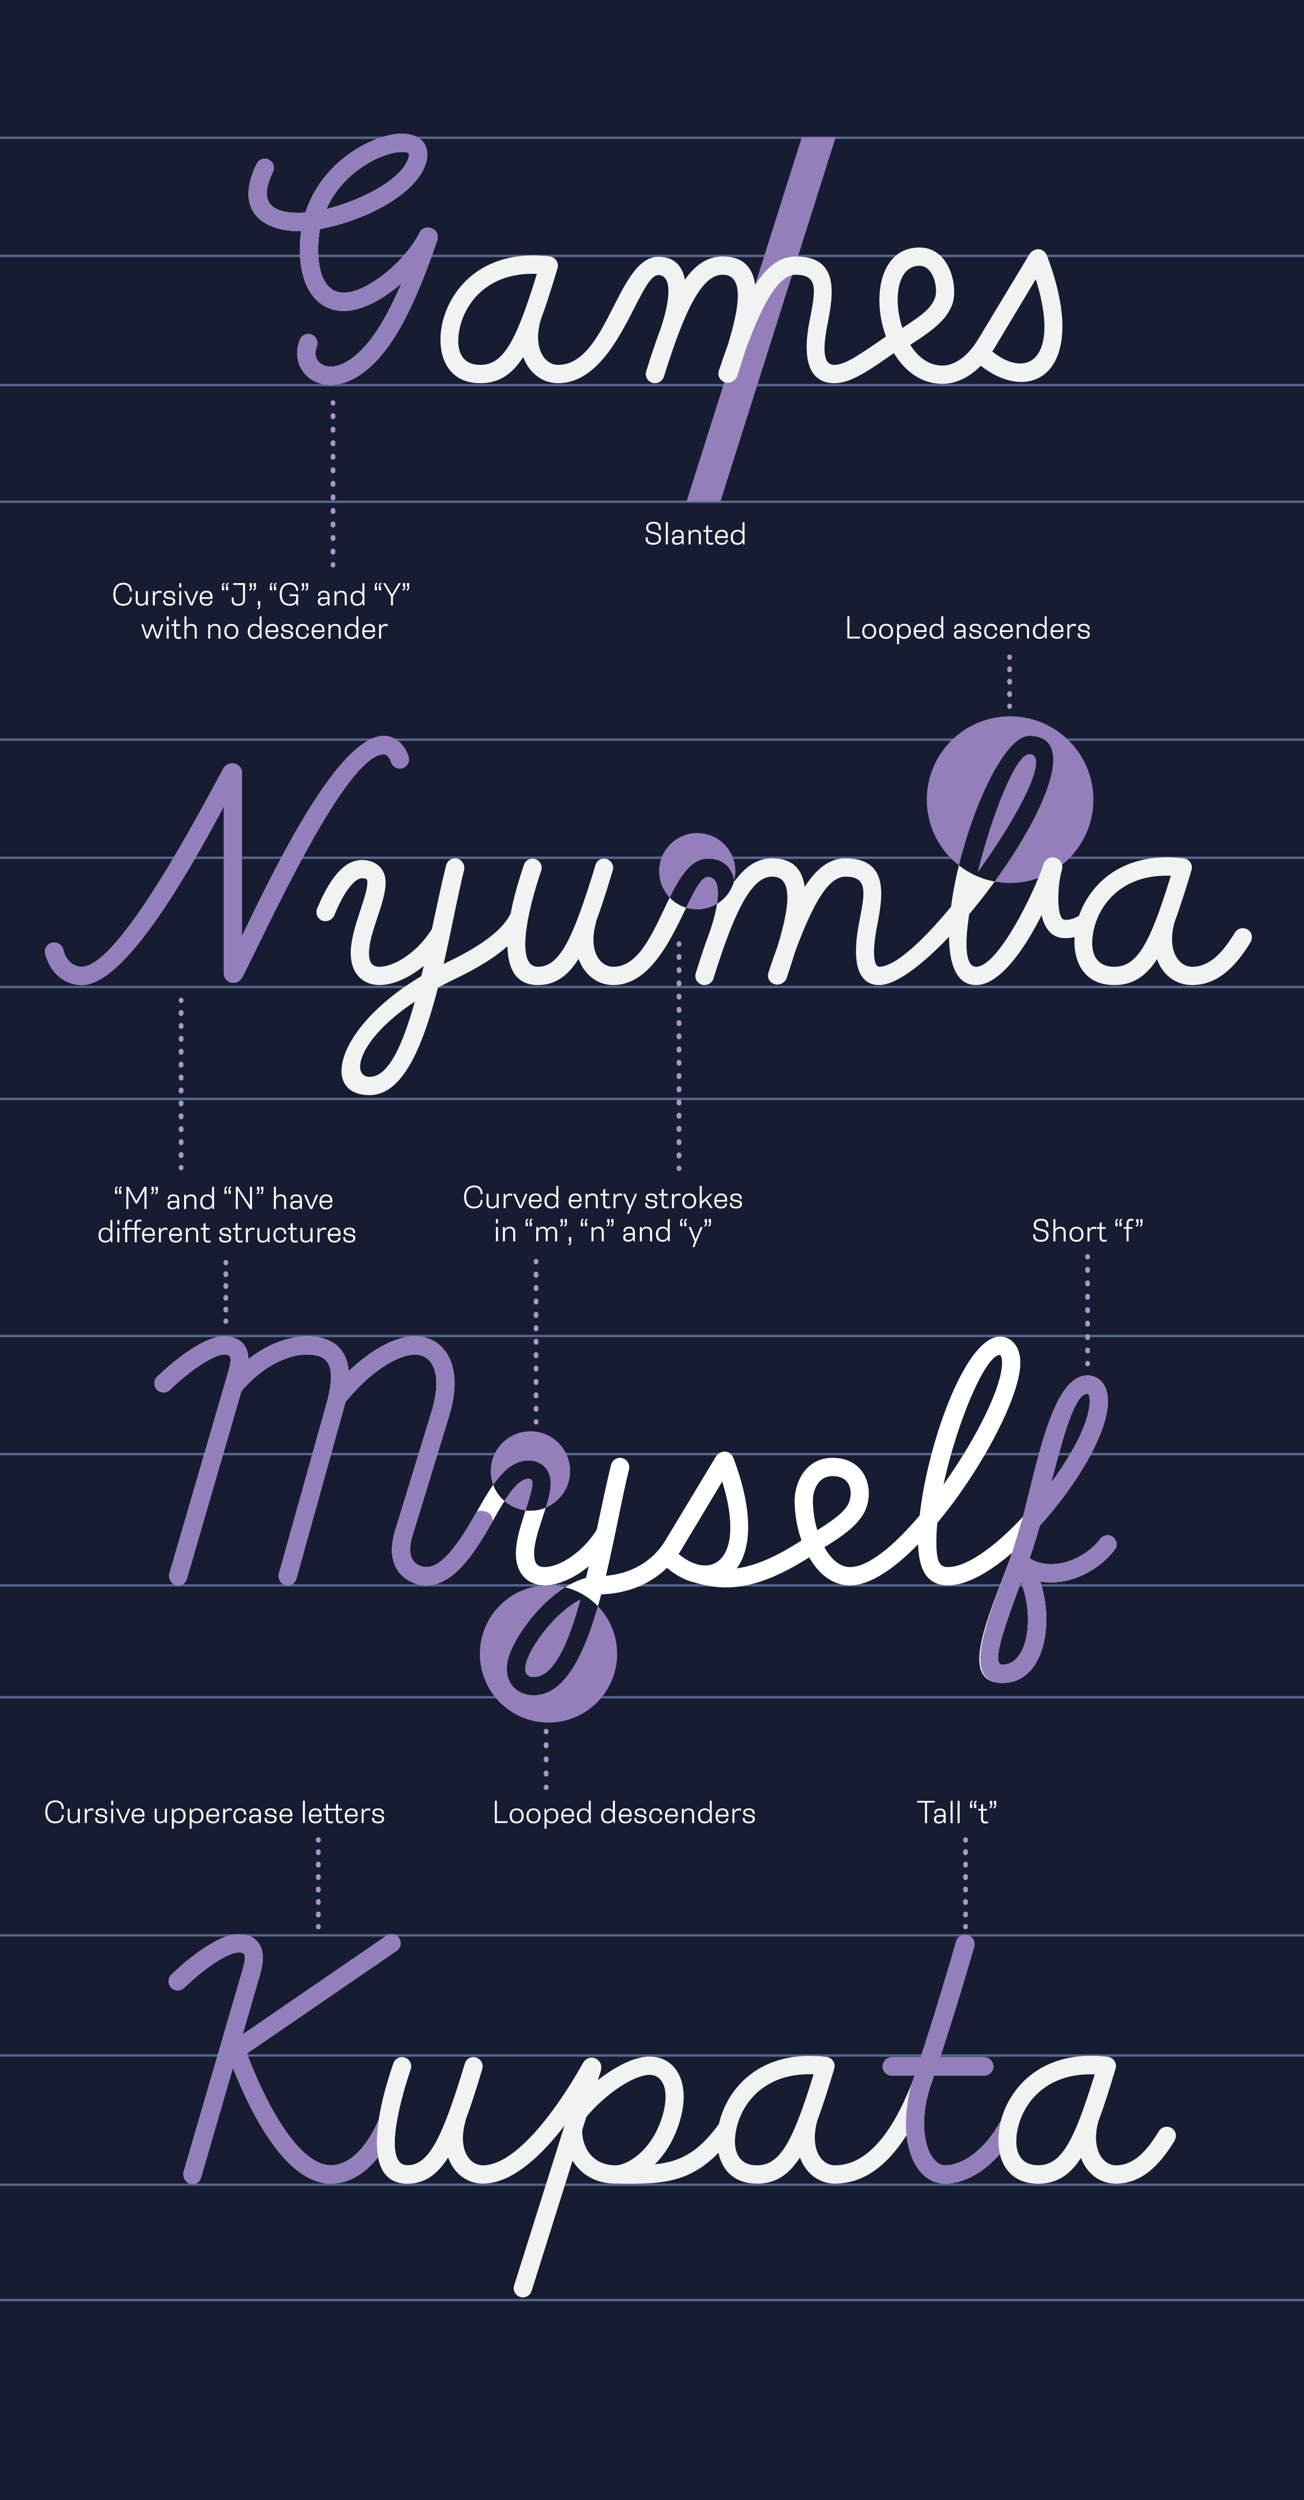 <?xml version="1.0" encoding="UTF-8"?> <svg xmlns="http://www.w3.org/2000/svg" xmlns:xlink="http://www.w3.org/1999/xlink" id="word" viewBox="0 0 1920 3679"><defs><style>.cls-1,.cls-2,.cls-3,.cls-4,.cls-5,.cls-6,.cls-7,.cls-8,.cls-9,.cls-10,.cls-11,.cls-12{fill:none;}.cls-2{stroke-dasharray:0 0 1.66 16.57;}.cls-2,.cls-3,.cls-4,.cls-5,.cls-6,.cls-7,.cls-8,.cls-9,.cls-10,.cls-11{stroke:#a797c9;stroke-linecap:round;stroke-width:7px;}.cls-2,.cls-3,.cls-4,.cls-5,.cls-6,.cls-7,.cls-8,.cls-9,.cls-10,.cls-11,.cls-12{stroke-miterlimit:10;}.cls-13{clip-path:url(#clippath);}.cls-3{stroke-dasharray:0 0 1.58 15.8;}.cls-14{fill:#fff;}.cls-15{fill:#f1f2f2;}.cls-16{fill:#937fbb;}.cls-17{fill:#171c32;}.cls-18{fill:#947fbb;}.cls-4{stroke-dasharray:0 0 1.8 17.96;}.cls-6{stroke-dasharray:0 0 1.67 16.67;}.cls-7{stroke-dasharray:0 0 1.79 17.94;}.cls-19{clip-path:url(#clippath-1);}.cls-20{clip-path:url(#clippath-3);}.cls-21{clip-path:url(#clippath-2);}.cls-8{stroke-dasharray:0 0 1.73 17.27;}.cls-9{stroke-dasharray:0 0 1.81 18.12;}.cls-10{stroke-dasharray:0 0 1.89 18.9;}.cls-11{stroke-dasharray:0 0 1.77 17.7;}.cls-12{stroke:#57678b;stroke-width:3.5px;}</style><clipPath id="clippath"><circle class="cls-1" cx="807.61" cy="2433.7" r="101.06"></circle></clipPath><clipPath id="clippath-1"><circle class="cls-1" cx="781.01" cy="2164.58" r="58.46"></circle></clipPath><clipPath id="clippath-2"><circle class="cls-1" cx="1026.64" cy="1281.98" r="56.13"></circle></clipPath><clipPath id="clippath-3"><circle class="cls-1" cx="1487.24" cy="1176.68" r="122.63"></circle></clipPath></defs><rect class="cls-17" y="0" width="1920" height="3679"></rect><line class="cls-12" y1="1965.86" x2="1920" y2="1965.86"></line><line class="cls-12" y1="2139.67" x2="1920" y2="2139.67"></line><line class="cls-12" x1="1920" y1="2332.82" y2="2332.82"></line><line class="cls-12" y1="2497.51" x2="1920" y2="2497.51"></line><line class="cls-12" y1="2847.82" x2="1920" y2="2847.82"></line><line class="cls-12" y1="3024.63" x2="1920" y2="3024.63"></line><line class="cls-12" x1="1920" y1="3214.78" y2="3214.78"></line><line class="cls-12" y1="3384.47" x2="1920" y2="3384.47"></line><line class="cls-12" y1="1088.37" x2="1920" y2="1088.37"></line><line class="cls-12" y1="1262.18" x2="1920" y2="1262.18"></line><line class="cls-12" x1="1920" y1="1452.33" y2="1452.33"></line><line class="cls-12" y1="1617.02" x2="1920" y2="1617.02"></line><line class="cls-12" y1="202.72" x2="1920" y2="202.72"></line><line class="cls-12" y1="376.52" x2="1920" y2="376.52"></line><line class="cls-12" x1="1920" y1="566.67" y2="566.67"></line><line class="cls-12" y1="738.37" x2="1920" y2="738.37"></line><circle class="cls-18" cx="781.01" cy="2164.58" r="58.46"></circle><line class="cls-5" x1="490.32" y1="831.57" x2="490.32" y2="830.7"></line><line class="cls-9" x1="490.32" y1="812.58" x2="490.32" y2="602.42"></line><line class="cls-5" x1="490.32" y1="593.36" x2="490.32" y2="592.49"></line><line class="cls-5" x1="266.68" y1="1718.66" x2="266.68" y2="1717.78"></line><line class="cls-8" x1="266.68" y1="1700.51" x2="266.68" y2="1481.12"></line><line class="cls-5" x1="266.68" y1="1472.49" x2="266.68" y2="1471.61"></line><line class="cls-5" x1="332.52" y1="1944.55" x2="332.52" y2="1943.68"></line><line class="cls-3" x1="332.52" y1="1927.88" x2="332.52" y2="1866.27"></line><line class="cls-5" x1="332.52" y1="1858.37" x2="332.52" y2="1857.5"></line><line class="cls-5" x1="1601.36" y1="2006.96" x2="1601.36" y2="2006.09"></line><line class="cls-4" x1="1601.36" y1="1988.13" x2="1601.36" y2="1858.83"></line><line class="cls-5" x1="1601.36" y1="1849.85" x2="1601.36" y2="1848.98"></line><line class="cls-5" x1="789.31" y1="2092.69" x2="789.31" y2="2091.81"></line><line class="cls-7" x1="789.31" y1="2073.88" x2="789.31" y2="1865.8"></line><line class="cls-5" x1="789.31" y1="1856.83" x2="789.31" y2="1855.95"></line><line class="cls-5" x1="999.8" y1="1719.66" x2="999.8" y2="1718.78"></line><line class="cls-11" x1="999.8" y1="1701.08" x2="999.8" y2="1398.44"></line><line class="cls-5" x1="999.8" y1="1389.59" x2="999.8" y2="1388.72"></line><line class="cls-5" x1="1486.56" y1="1039.6" x2="1486.56" y2="1038.73"></line><line class="cls-2" x1="1486.56" y1="1022.16" x2="1486.56" y2="975.76"></line><line class="cls-5" x1="1486.56" y1="967.47" x2="1486.56" y2="966.6"></line><line class="cls-5" x1="804.17" y1="2630.47" x2="804.17" y2="2629.6"></line><line class="cls-10" x1="804.17" y1="2610.7" x2="804.17" y2="2557.76"></line><line class="cls-5" x1="804.17" y1="2548.31" x2="804.17" y2="2547.44"></line><line class="cls-5" x1="468.68" y1="2835.5" x2="468.68" y2="2834.63"></line><line class="cls-6" x1="468.68" y1="2817.96" x2="468.68" y2="2716.27"></line><line class="cls-5" x1="468.68" y1="2707.94" x2="468.68" y2="2707.06"></line><path class="cls-14" d="m950.7,792.66v-2.02h3.02v2.18c0,3.74,2.6,6.05,7.94,6.05s8.44-1.97,8.44-6.22c0-3.32-1.39-5.17-4.92-6.09l-6.64-1.72c-4.33-1.13-7.18-2.98-7.18-8.15s3.78-8.91,10.92-8.91,10.59,3.44,10.59,9.07v2.94h-3.02v-2.81c0-4.62-3.07-6.51-7.56-6.51-5.12,0-7.81,2.14-7.81,6.01,0,3.61,1.76,4.7,5.54,5.71l5.75,1.55c5.12,1.39,7.44,3.74,7.44,8.65,0,6.09-4.33,9.24-11.47,9.24-9.12,0-11.05-4.7-11.05-8.99Z"></path><path class="cls-14" d="m980.39,768.34h2.94v32.77h-2.94v-32.77Z"></path><path class="cls-14" d="m989.42,795.31c0-3.95,2.23-6.09,7.86-6.09h6.34v-1.72c0-2.98-1.26-5.42-5.46-5.42-3.95,0-5.33,1.51-5.33,4.12v.88h-2.98v-.84c0-5,4.2-6.68,8.32-6.68,5.8,0,8.4,2.86,8.4,8.44v13.11h-2.06l-.55-2.98h-.08c-1.26,1.89-3.7,3.53-7.35,3.53-4.92,0-7.1-2.31-7.1-6.34Zm14.2-1.85v-1.76h-7.02c-2.65,0-4.03.92-4.03,3.61,0,2.35,1.26,3.86,4.5,3.86,4.16,0,6.55-2.14,6.55-5.71Z"></path><path class="cls-14" d="m1013.91,780.1h2.6l.29,3.49c1.01-2.14,3.28-4.03,7.35-4.03,4.75,0,7.77,2.52,7.77,7.94v13.61h-2.94v-13.27c0-4.33-2.14-5.71-5.5-5.71-3.82,0-6.64,2.69-6.64,5.63v13.36h-2.94v-21Z"></path><path class="cls-14" d="m1050.24,798.42v2.6c-.76.21-2.14.59-4.03.59-3.82,0-6.34-1.6-6.34-6.89v-12.18h-4.16v-2.44h4.16v-6.05l2.94-1.43v7.48h5.92v2.44h-5.92v11.8c0,2.81.76,4.58,3.4,4.58,1.6,0,3.23-.29,4.03-.5Z"></path><path class="cls-14" d="m1071.7,791.61h-15.96c.17,4.79,2.48,7.48,6.93,7.48,3.82,0,5.67-1.43,5.96-4.83h2.98c-.29,4.24-3.28,7.39-9.03,7.39-7.06,0-9.83-4.66-9.83-10.88s3.23-11.22,10-11.22,8.95,3.99,8.95,10.21v1.85Zm-3.11-2.98c0-4.45-1.72-6.55-5.92-6.55s-6.55,2.65-6.89,6.97h12.81v-.42Z"></path><path class="cls-14" d="m1075.9,790.65c0-7.1,4.28-11.09,10.04-11.09,3.7,0,6.22,1.6,7.31,3.74h.04v-14.95h2.94v32.77h-1.97l-.67-3.61h-.08c-1.18,2.31-3.95,4.16-7.77,4.16-6.3,0-9.83-3.99-9.83-11.01Zm17.64-.5c0-5.5-3.36-8.07-7.35-8.07-3.11,0-7.14,1.47-7.14,8.4s3.61,8.61,7.14,8.61c4.24,0,7.35-2.73,7.35-8.95Z"></path><polygon class="cls-18" points="1230.49 201.9 1180.61 201.9 1010.93 737.81 1060.81 737.81 1230.49 201.9"></polygon><path class="cls-14" d="m66.69,2666.46c0-12.01,6.76-17.27,14.74-17.27,6.97,0,12.39,3.74,12.39,12.01v.8h-2.86v-.92c0-5.92-3.78-9.24-9.45-9.24-6.72,0-11.76,4.58-11.76,14.32s5.04,14.24,11.72,14.24c5.38,0,9.54-2.86,9.54-9.2v-.59h2.77v.42c0,8.02-5.33,12.01-12.56,12.01-7.98,0-14.53-4.87-14.53-16.59Z"></path><path class="cls-14" d="m99.7,2675.11v-13.61h2.94v13.27c0,4.33,2.14,5.71,5.42,5.71,3.74,0,6.55-2.69,6.55-5.63v-13.36h2.94v21h-2.6l-.25-3.36h-.08c-.97,2.02-3.24,3.91-7.23,3.91-4.66,0-7.69-2.52-7.69-7.94Z"></path><path class="cls-14" d="m124.9,2661.5h2.6l.29,3.91c1.01-2.14,3.07-4.45,6.76-4.45,1.26,0,2.18.21,3.02.55v3.15c-1.13-.5-2.1-.76-3.4-.76-3.74,0-6.34,2.81-6.34,5.75v12.86h-2.94v-21Z"></path><path class="cls-14" d="m140.1,2676.08v-1.18h2.94v1.13c0,2.86,2.14,4.5,5.96,4.5s5.8-1.01,5.8-3.78c0-2.06-1.01-2.81-3.87-3.32l-4.62-.84c-3.02-.55-5.54-2.02-5.54-5.5,0-3.15,2.35-6.13,8.4-6.13s8.4,3.03,8.4,7.23v.88h-2.98v-.76c0-3.44-2.14-4.91-5.42-4.91-3.95,0-5.33,1.34-5.33,3.36s1.01,2.86,3.91,3.4l4.03.76c4.12.76,6.09,1.93,6.09,5.59,0,4.58-4.12,6.55-8.78,6.55-7.31,0-8.99-3.28-8.99-6.97Z"></path><path class="cls-14" d="m163.75,2649.74h2.98v6.51h-2.98v-6.51Zm0,11.76h2.94v21h-2.94v-21Z"></path><path class="cls-14" d="m170.93,2661.54v-.04h3.36l7.35,17.98h.08l7.1-17.98h3.07v.04l-8.74,20.96h-3.02l-9.2-20.96Z"></path><path class="cls-14" d="m212.73,2673.01h-15.96c.17,4.79,2.48,7.48,6.93,7.48,3.82,0,5.67-1.43,5.97-4.83h2.98c-.29,4.24-3.28,7.39-9.03,7.39-7.06,0-9.83-4.66-9.83-10.88s3.23-11.22,10-11.22,8.95,3.99,8.95,10.21v1.85Zm-3.11-2.98c0-4.45-1.72-6.55-5.92-6.55s-6.55,2.65-6.89,6.97h12.81v-.42Z"></path><path class="cls-14" d="m227.84,2675.11v-13.61h2.94v13.27c0,4.33,2.14,5.71,5.42,5.71,3.74,0,6.55-2.69,6.55-5.63v-13.36h2.94v21h-2.6l-.25-3.36h-.08c-.97,2.02-3.23,3.91-7.23,3.91-4.66,0-7.69-2.52-7.69-7.94Z"></path><path class="cls-14" d="m253.04,2661.5h2.39l.34,3.86h.08c1.13-2.48,4.03-4.41,7.86-4.41,6.3,0,9.66,3.99,9.66,11.01s-4.29,11.09-9.87,11.09c-3.78,0-6.38-1.6-7.43-3.7h-.08v11.55h-2.94v-29.4Zm17.18,10.63c0-7.18-3.4-8.61-6.93-8.61-4.24,0-7.56,2.73-7.56,8.44,0,6.01,3.45,8.57,7.44,8.57,3.02,0,7.06-1.47,7.06-8.4Z"></path><path class="cls-14" d="m279.25,2661.5h2.39l.34,3.86h.08c1.13-2.48,4.03-4.41,7.86-4.41,6.3,0,9.66,3.99,9.66,11.01s-4.29,11.09-9.87,11.09c-3.78,0-6.38-1.6-7.43-3.7h-.08v11.55h-2.94v-29.4Zm17.18,10.63c0-7.18-3.4-8.61-6.93-8.61-4.24,0-7.56,2.73-7.56,8.44,0,6.01,3.45,8.57,7.44,8.57,3.02,0,7.06-1.47,7.06-8.4Z"></path><path class="cls-14" d="m322.72,2673.01h-15.96c.17,4.79,2.48,7.48,6.93,7.48,3.82,0,5.67-1.43,5.97-4.83h2.98c-.29,4.24-3.28,7.39-9.03,7.39-7.06,0-9.83-4.66-9.83-10.88s3.23-11.22,10-11.22,8.95,3.99,8.95,10.21v1.85Zm-3.11-2.98c0-4.45-1.72-6.55-5.92-6.55s-6.55,2.65-6.89,6.97h12.81v-.42Z"></path><path class="cls-14" d="m328.6,2661.5h2.6l.29,3.91c1.01-2.14,3.07-4.45,6.76-4.45,1.26,0,2.18.21,3.02.55v3.15c-1.13-.5-2.1-.76-3.4-.76-3.74,0-6.34,2.81-6.34,5.75v12.86h-2.94v-21Z"></path><path class="cls-14" d="m343.6,2672.17c0-6.38,3.23-11.22,10-11.22s8.95,3.91,8.95,8.95v.42h-3.11v-.63c0-3.82-1.64-6.09-5.84-6.09-4.75,0-7.02,3.11-7.02,8.4,0,5.63,2.39,8.49,6.93,8.49,3.82,0,5.84-1.85,5.92-5.67h3.02c-.08,4.66-3.15,8.23-9.03,8.23-7.22,0-9.83-4.75-9.83-10.88Z"></path><path class="cls-14" d="m366.95,2676.71c0-3.95,2.23-6.09,7.86-6.09h6.34v-1.72c0-2.98-1.26-5.42-5.46-5.42-3.95,0-5.33,1.51-5.33,4.12v.88h-2.98v-.84c0-5,4.2-6.68,8.32-6.68,5.8,0,8.4,2.86,8.4,8.44v13.11h-2.06l-.55-2.98h-.08c-1.26,1.89-3.7,3.53-7.35,3.53-4.92,0-7.1-2.31-7.1-6.34Zm14.2-1.85v-1.76h-7.01c-2.65,0-4.03.92-4.03,3.61,0,2.35,1.26,3.86,4.5,3.86,4.16,0,6.55-2.14,6.55-5.71Z"></path><path class="cls-14" d="m389.54,2676.08v-1.18h2.94v1.13c0,2.86,2.14,4.5,5.96,4.5s5.8-1.01,5.8-3.78c0-2.06-1.01-2.81-3.86-3.32l-4.62-.84c-3.02-.55-5.54-2.02-5.54-5.5,0-3.15,2.35-6.13,8.4-6.13s8.4,3.03,8.4,7.23v.88h-2.98v-.76c0-3.44-2.14-4.91-5.42-4.91-3.95,0-5.33,1.34-5.33,3.36s1.01,2.86,3.91,3.4l4.03.76c4.12.76,6.09,1.93,6.09,5.59,0,4.58-4.12,6.55-8.78,6.55-7.31,0-8.99-3.28-8.99-6.97Z"></path><path class="cls-14" d="m430.46,2673.01h-15.96c.17,4.79,2.48,7.48,6.93,7.48,3.82,0,5.67-1.43,5.97-4.83h2.98c-.29,4.24-3.28,7.39-9.03,7.39-7.06,0-9.83-4.66-9.83-10.88s3.23-11.22,10-11.22,8.95,3.99,8.95,10.21v1.85Zm-3.11-2.98c0-4.45-1.72-6.55-5.92-6.55s-6.55,2.65-6.89,6.97h12.81v-.42Z"></path><path class="cls-14" d="m445.99,2649.74h2.94v32.77h-2.94v-32.77Z"></path><path class="cls-14" d="m473.55,2673.01h-15.96c.17,4.79,2.48,7.48,6.93,7.48,3.82,0,5.67-1.43,5.97-4.83h2.98c-.29,4.24-3.28,7.39-9.03,7.39-7.06,0-9.83-4.66-9.83-10.88s3.23-11.22,10-11.22,8.95,3.99,8.95,10.21v1.85Zm-3.11-2.98c0-4.45-1.72-6.55-5.92-6.55s-6.55,2.65-6.89,6.97h12.81v-.42Z"></path><path class="cls-14" d="m480.01,2676.12v-12.18h-4.16v-2.44h4.16v-6.05l2.94-1.43v7.48h11.85v-6.05l2.94-1.43v7.48h5.92v2.44h-5.92v11.8c0,2.81.76,4.58,3.4,4.58,1.6,0,3.24-.29,4.03-.5v2.61c-.76.21-2.14.59-4.03.59-3.82,0-6.34-1.6-6.34-6.89v-12.18h-11.85v11.8c0,2.81.76,4.58,3.4,4.58,1.6,0,3.23-.29,4.03-.5v2.61c-.76.21-2.14.59-4.03.59-3.82,0-6.34-1.6-6.34-6.89Z"></path><path class="cls-14" d="m526.63,2673.01h-15.96c.17,4.79,2.48,7.48,6.93,7.48,3.82,0,5.67-1.43,5.97-4.83h2.98c-.29,4.24-3.28,7.39-9.03,7.39-7.06,0-9.83-4.66-9.83-10.88s3.23-11.22,10-11.22,8.95,3.99,8.95,10.21v1.85Zm-3.11-2.98c0-4.45-1.72-6.55-5.92-6.55s-6.55,2.65-6.89,6.97h12.81v-.42Z"></path><path class="cls-14" d="m532.51,2661.5h2.6l.29,3.91c1.01-2.14,3.07-4.45,6.76-4.45,1.26,0,2.18.21,3.02.55v3.15c-1.13-.5-2.1-.76-3.4-.76-3.74,0-6.34,2.81-6.34,5.75v12.86h-2.94v-21Z"></path><path class="cls-14" d="m547.72,2676.08v-1.18h2.94v1.13c0,2.86,2.14,4.5,5.96,4.5s5.8-1.01,5.8-3.78c0-2.06-1.01-2.81-3.86-3.32l-4.62-.84c-3.02-.55-5.54-2.02-5.54-5.5,0-3.15,2.35-6.13,8.4-6.13s8.4,3.03,8.4,7.23v.88h-2.98v-.76c0-3.44-2.14-4.91-5.42-4.91-3.95,0-5.33,1.34-5.33,3.36s1.01,2.86,3.91,3.4l4.03.76c4.12.76,6.09,1.93,6.09,5.59,0,4.58-4.12,6.55-8.78,6.55-7.31,0-8.99-3.28-8.99-6.97Z"></path><path class="cls-14" d="m172.74,1756.77h-3.36v-5.08c0-3.95.88-5.29,3.4-5.97l.67,1.85c-1.76.67-2.06,1.09-2.06,3.78v.34h1.34v5.08Zm5.92,0h-3.36v-5.08c0-3.95.88-5.29,3.4-5.97l.67,1.85c-1.76.67-2.06,1.09-2.06,3.78v.34h1.34v5.08Z"></path><path class="cls-14" d="m186.1,1746.31h3.23l11.51,20.92h.08l11.51-20.92h3.23v32.77h-2.94v-27.85h-.04l-10.75,19.91h-2.06l-10.8-19.91h-.04v27.85h-2.94v-32.77Z"></path><path class="cls-14" d="m222.38,1755.51c1.76-.67,2.06-1.09,2.06-3.78v-.34h-1.34v-5.08h3.36v5.08c0,3.95-.88,5.29-3.4,5.97l-.67-1.85Zm5.92,0c1.76-.67,2.06-1.09,2.06-3.78v-.34h-1.34v-5.08h3.36v5.08c0,3.95-.88,5.29-3.4,5.97l-.67-1.85Z"></path><path class="cls-14" d="m246.66,1773.28c0-3.95,2.23-6.09,7.86-6.09h6.34v-1.72c0-2.98-1.26-5.42-5.46-5.42-3.95,0-5.33,1.51-5.33,4.12v.88h-2.98v-.84c0-5,4.2-6.68,8.32-6.68,5.8,0,8.4,2.86,8.4,8.44v13.11h-2.06l-.55-2.98h-.08c-1.26,1.89-3.7,3.53-7.35,3.53-4.92,0-7.1-2.31-7.1-6.34Zm14.2-1.85v-1.76h-7.01c-2.65,0-4.03.92-4.03,3.61,0,2.35,1.26,3.86,4.5,3.86,4.16,0,6.55-2.14,6.55-5.71Z"></path><path class="cls-14" d="m271.15,1758.07h2.6l.29,3.49c1.01-2.14,3.28-4.03,7.35-4.03,4.75,0,7.77,2.52,7.77,7.94v13.61h-2.94v-13.27c0-4.33-2.14-5.71-5.5-5.71-3.82,0-6.64,2.69-6.64,5.63v13.36h-2.94v-21Z"></path><path class="cls-14" d="m294.83,1768.62c0-7.1,4.28-11.09,10.04-11.09,3.7,0,6.22,1.6,7.31,3.74h.04v-14.95h2.94v32.77h-1.97l-.67-3.61h-.08c-1.18,2.31-3.95,4.16-7.77,4.16-6.3,0-9.83-3.99-9.83-11.01Zm17.64-.5c0-5.5-3.36-8.07-7.35-8.07-3.11,0-7.14,1.47-7.14,8.4s3.61,8.61,7.14,8.61c4.24,0,7.35-2.73,7.35-8.95Z"></path><path class="cls-14" d="m333.85,1756.77h-3.36v-5.08c0-3.95.88-5.29,3.4-5.97l.67,1.85c-1.76.67-2.06,1.09-2.06,3.78v.34h1.34v5.08Zm5.92,0h-3.36v-5.08c0-3.95.88-5.29,3.4-5.97l.67,1.85c-1.76.67-2.06,1.09-2.06,3.78v.34h1.34v5.08Z"></path><path class="cls-14" d="m347.21,1746.31h3.15l17.69,27.6h.04v-27.6h2.94v32.77h-3.07l-17.77-27.94h-.04v27.94h-2.94v-32.77Z"></path><path class="cls-14" d="m377.74,1755.51c1.76-.67,2.06-1.09,2.06-3.78v-.34h-1.34v-5.08h3.36v5.08c0,3.95-.88,5.29-3.4,5.97l-.67-1.85Zm5.92,0c1.76-.67,2.06-1.09,2.06-3.78v-.34h-1.34v-5.08h3.36v5.08c0,3.95-.88,5.29-3.4,5.97l-.67-1.85Z"></path><path class="cls-14" d="m403.28,1746.31h2.94v15.16c1.05-2.1,3.28-3.95,7.31-3.95,4.75,0,7.77,2.52,7.77,7.94v13.61h-2.94v-13.27c0-4.33-2.14-5.71-5.5-5.71-3.82,0-6.64,2.69-6.64,5.63v13.36h-2.94v-32.77Z"></path><path class="cls-14" d="m427.39,1773.28c0-3.95,2.23-6.09,7.86-6.09h6.34v-1.72c0-2.98-1.26-5.42-5.46-5.42-3.95,0-5.33,1.51-5.33,4.12v.88h-2.98v-.84c0-5,4.2-6.68,8.32-6.68,5.8,0,8.4,2.86,8.4,8.44v13.11h-2.06l-.55-2.98h-.08c-1.26,1.89-3.7,3.53-7.35,3.53-4.92,0-7.1-2.31-7.1-6.34Zm14.2-1.85v-1.76h-7.01c-2.65,0-4.03.92-4.03,3.61,0,2.35,1.26,3.86,4.5,3.86,4.16,0,6.55-2.14,6.55-5.71Z"></path><path class="cls-14" d="m447.46,1758.12v-.04h3.36l7.35,17.98h.08l7.1-17.98h3.07v.04l-8.74,20.96h-3.02l-9.2-20.96Z"></path><path class="cls-14" d="m489.26,1769.58h-15.96c.17,4.79,2.48,7.48,6.93,7.48,3.82,0,5.67-1.43,5.97-4.83h2.98c-.29,4.24-3.28,7.39-9.03,7.39-7.06,0-9.83-4.66-9.83-10.88s3.23-11.22,10-11.22,8.95,3.99,8.95,10.21v1.85Zm-3.11-2.98c0-4.45-1.72-6.55-5.92-6.55s-6.55,2.65-6.89,6.97h12.81v-.42Z"></path><path class="cls-14" d="m145.08,1817.46c0-7.1,4.28-11.09,10.04-11.09,3.7,0,6.22,1.6,7.31,3.74h.04v-14.96h2.94v32.77h-1.97l-.67-3.61h-.08c-1.18,2.31-3.95,4.16-7.77,4.16-6.3,0-9.83-3.99-9.83-11.01Zm17.64-.5c0-5.5-3.36-8.07-7.35-8.07-3.11,0-7.14,1.47-7.14,8.4s3.61,8.61,7.14,8.61c4.24,0,7.35-2.73,7.35-8.95Z"></path><path class="cls-14" d="m172.76,1795.16h2.98v6.51h-2.98v-6.51Zm0,11.76h2.94v21h-2.94v-21Z"></path><path class="cls-14" d="m180.15,1806.92h4.16v-5.42c0-5.29,3.15-6.89,6.38-6.89,1.85,0,2.98.29,3.74.55v2.6c-.71-.21-1.89-.46-3.49-.46-2.65,0-3.7,1.76-3.7,4.58v5.04h11.13v-5.42c0-5.29,3.15-6.89,6.38-6.89,1.85,0,2.98.29,3.74.55v2.6c-.71-.21-1.89-.46-3.49-.46-2.65,0-3.7,1.76-3.7,4.58v5.04h5.92v2.44h-5.92v18.57h-2.94v-18.57h-11.13v18.57h-2.94v-18.57h-4.16v-2.44Z"></path><path class="cls-14" d="m228.08,1818.43h-15.96c.17,4.79,2.48,7.48,6.93,7.48,3.82,0,5.67-1.43,5.97-4.83h2.98c-.29,4.24-3.28,7.39-9.03,7.39-7.06,0-9.83-4.66-9.83-10.88s3.23-11.22,10-11.22,8.95,3.99,8.95,10.21v1.85Zm-3.11-2.98c0-4.45-1.72-6.55-5.92-6.55s-6.55,2.65-6.89,6.97h12.81v-.42Z"></path><path class="cls-14" d="m233.96,1806.92h2.6l.29,3.91c1.01-2.14,3.07-4.45,6.76-4.45,1.26,0,2.18.21,3.02.55v3.15c-1.13-.5-2.1-.76-3.4-.76-3.74,0-6.34,2.81-6.34,5.75v12.85h-2.94v-21Z"></path><path class="cls-14" d="m267.9,1818.43h-15.96c.17,4.79,2.48,7.48,6.93,7.48,3.82,0,5.67-1.43,5.97-4.83h2.98c-.29,4.24-3.28,7.39-9.03,7.39-7.06,0-9.83-4.66-9.83-10.88s3.23-11.22,10-11.22,8.95,3.99,8.95,10.21v1.85Zm-3.11-2.98c0-4.45-1.72-6.55-5.92-6.55s-6.55,2.65-6.89,6.97h12.81v-.42Z"></path><path class="cls-14" d="m273.77,1806.92h2.6l.29,3.49c1.01-2.14,3.28-4.03,7.35-4.03,4.75,0,7.77,2.52,7.77,7.94v13.61h-2.94v-13.27c0-4.33-2.14-5.71-5.5-5.71-3.82,0-6.64,2.69-6.64,5.63v13.36h-2.94v-21Z"></path><path class="cls-14" d="m310.1,1825.23v2.6c-.76.21-2.14.59-4.03.59-3.82,0-6.34-1.6-6.34-6.89v-12.18h-4.16v-2.44h4.16v-6.05l2.94-1.43v7.48h5.92v2.44h-5.92v11.8c0,2.81.76,4.58,3.4,4.58,1.6,0,3.23-.29,4.03-.5Z"></path><path class="cls-14" d="m322.7,1821.5v-1.18h2.94v1.13c0,2.86,2.14,4.5,5.96,4.5s5.8-1.01,5.8-3.78c0-2.06-1.01-2.81-3.86-3.32l-4.62-.84c-3.02-.55-5.54-2.02-5.54-5.5,0-3.15,2.35-6.13,8.4-6.13s8.4,3.02,8.4,7.23v.88h-2.98v-.76c0-3.44-2.14-4.92-5.42-4.92-3.95,0-5.33,1.34-5.33,3.36s1.01,2.86,3.91,3.4l4.03.76c4.12.76,6.09,1.93,6.09,5.59,0,4.58-4.12,6.55-8.78,6.55-7.31,0-8.99-3.28-8.99-6.97Z"></path><path class="cls-14" d="m357.31,1825.23v2.6c-.76.21-2.14.59-4.03.59-3.82,0-6.34-1.6-6.34-6.89v-12.18h-4.16v-2.44h4.16v-6.05l2.94-1.43v7.48h5.92v2.44h-5.92v11.8c0,2.81.76,4.58,3.4,4.58,1.6,0,3.23-.29,4.03-.5Z"></path><path class="cls-14" d="m362.14,1806.92h2.6l.29,3.91c1.01-2.14,3.07-4.45,6.76-4.45,1.26,0,2.18.21,3.02.55v3.15c-1.13-.5-2.1-.76-3.4-.76-3.74,0-6.34,2.81-6.34,5.75v12.85h-2.94v-21Z"></path><path class="cls-14" d="m379.02,1820.53v-13.61h2.94v13.27c0,4.33,2.14,5.71,5.42,5.71,3.74,0,6.55-2.69,6.55-5.63v-13.36h2.94v21h-2.6l-.25-3.36h-.08c-.97,2.02-3.23,3.91-7.23,3.91-4.66,0-7.69-2.52-7.69-7.94Z"></path><path class="cls-14" d="m402.54,1817.59c0-6.38,3.23-11.22,10-11.22s8.95,3.91,8.95,8.95v.42h-3.11v-.63c0-3.82-1.64-6.09-5.84-6.09-4.75,0-7.01,3.11-7.01,8.4,0,5.63,2.39,8.49,6.93,8.49,3.82,0,5.84-1.85,5.92-5.67h3.02c-.08,4.66-3.15,8.23-9.03,8.23-7.22,0-9.83-4.75-9.83-10.88Z"></path><path class="cls-14" d="m438.33,1825.23v2.6c-.76.21-2.14.59-4.03.59-3.82,0-6.34-1.6-6.34-6.89v-12.18h-4.16v-2.44h4.16v-6.05l2.94-1.43v7.48h5.92v2.44h-5.92v11.8c0,2.81.76,4.58,3.4,4.58,1.6,0,3.23-.29,4.03-.5Z"></path><path class="cls-14" d="m442.32,1820.53v-13.61h2.94v13.27c0,4.33,2.14,5.71,5.42,5.71,3.74,0,6.55-2.69,6.55-5.63v-13.36h2.94v21h-2.6l-.25-3.36h-.08c-.97,2.02-3.23,3.91-7.23,3.91-4.66,0-7.69-2.52-7.69-7.94Z"></path><path class="cls-14" d="m467.52,1806.92h2.6l.29,3.91c1.01-2.14,3.07-4.45,6.76-4.45,1.26,0,2.18.21,3.02.55v3.15c-1.13-.5-2.1-.76-3.4-.76-3.74,0-6.34,2.81-6.34,5.75v12.85h-2.94v-21Z"></path><path class="cls-14" d="m501.46,1818.43h-15.96c.17,4.79,2.48,7.48,6.93,7.48,3.82,0,5.67-1.43,5.97-4.83h2.98c-.29,4.24-3.28,7.39-9.03,7.39-7.06,0-9.83-4.66-9.83-10.88s3.23-11.22,10-11.22,8.95,3.99,8.95,10.21v1.85Zm-3.11-2.98c0-4.45-1.72-6.55-5.92-6.55s-6.55,2.65-6.89,6.97h12.81v-.42Z"></path><path class="cls-14" d="m505.44,1821.5v-1.18h2.94v1.13c0,2.86,2.14,4.5,5.96,4.5s5.8-1.01,5.8-3.78c0-2.06-1.01-2.81-3.86-3.32l-4.62-.84c-3.02-.55-5.54-2.02-5.54-5.5,0-3.15,2.35-6.13,8.4-6.13s8.4,3.02,8.4,7.23v.88h-2.98v-.76c0-3.44-2.14-4.92-5.42-4.92-3.95,0-5.33,1.34-5.33,3.36s1.01,2.86,3.91,3.4l4.03.76c4.12.76,6.09,1.93,6.09,5.59,0,4.58-4.12,6.55-8.78,6.55-7.31,0-8.99-3.28-8.99-6.97Z"></path><path class="cls-14" d="m166.88,874.77c0-12.01,6.76-17.27,14.74-17.27,6.97,0,12.39,3.74,12.39,12.01v.8h-2.86v-.92c0-5.92-3.78-9.24-9.45-9.24-6.72,0-11.76,4.58-11.76,14.32s5.04,14.24,11.72,14.24c5.38,0,9.54-2.86,9.54-9.2v-.59h2.77v.42c0,8.02-5.33,12.01-12.56,12.01-7.98,0-14.53-4.87-14.53-16.59Z"></path><path class="cls-14" d="m199.89,883.43v-13.61h2.94v13.27c0,4.33,2.14,5.71,5.42,5.71,3.74,0,6.55-2.69,6.55-5.63v-13.36h2.94v21h-2.6l-.25-3.36h-.08c-.97,2.02-3.23,3.91-7.23,3.91-4.66,0-7.69-2.52-7.69-7.94Z"></path><path class="cls-14" d="m225.09,869.82h2.6l.29,3.91c1.01-2.14,3.07-4.45,6.76-4.45,1.26,0,2.18.21,3.02.55v3.15c-1.13-.5-2.1-.76-3.4-.76-3.74,0-6.34,2.81-6.34,5.75v12.85h-2.94v-21Z"></path><path class="cls-14" d="m240.29,884.39v-1.18h2.94v1.13c0,2.86,2.14,4.5,5.96,4.5s5.8-1.01,5.8-3.78c0-2.06-1.01-2.81-3.86-3.32l-4.62-.84c-3.02-.55-5.54-2.02-5.54-5.5,0-3.15,2.35-6.13,8.4-6.13s8.4,3.02,8.4,7.23v.88h-2.98v-.76c0-3.44-2.14-4.91-5.42-4.91-3.95,0-5.33,1.34-5.33,3.36s1.01,2.86,3.91,3.4l4.03.76c4.12.76,6.09,1.93,6.09,5.59,0,4.58-4.12,6.55-8.78,6.55-7.31,0-8.99-3.28-8.99-6.97Z"></path><path class="cls-14" d="m263.94,858.05h2.98v6.51h-2.98v-6.51Zm0,11.76h2.94v21h-2.94v-21Z"></path><path class="cls-14" d="m271.12,869.86v-.04h3.36l7.35,17.98h.08l7.1-17.98h3.07v.04l-8.74,20.96h-3.02l-9.2-20.96Z"></path><path class="cls-14" d="m312.91,881.33h-15.96c.17,4.79,2.48,7.48,6.93,7.48,3.82,0,5.67-1.43,5.96-4.83h2.98c-.29,4.24-3.28,7.39-9.03,7.39-7.06,0-9.83-4.66-9.83-10.88s3.23-11.22,10-11.22,8.95,3.99,8.95,10.21v1.85Zm-3.11-2.98c0-4.45-1.72-6.55-5.92-6.55s-6.55,2.65-6.89,6.97h12.81v-.42Z"></path><path class="cls-14" d="m330.13,868.51h-3.36v-5.08c0-3.95.88-5.29,3.4-5.97l.67,1.85c-1.76.67-2.06,1.09-2.06,3.78v.34h1.34v5.08Zm5.92,0h-3.36v-5.08c0-3.95.88-5.29,3.4-5.97l.67,1.85c-1.76.67-2.06,1.09-2.06,3.78v.34h1.34v5.08Z"></path><path class="cls-14" d="m341.18,882.8v-3.65h2.86v3.57c0,4.41,2.6,6.01,6.68,6.01,5.25,0,7.06-2.52,7.06-7.02v-21.05h-14.37v-2.6h17.31v24.03c0,6.81-4.66,9.28-10.12,9.28-5.84,0-9.41-2.44-9.41-8.57Z"></path><path class="cls-14" d="m366.8,867.25c1.76-.67,2.06-1.09,2.06-3.78v-.34h-1.34v-5.08h3.36v5.08c0,3.95-.88,5.29-3.4,5.97l-.67-1.85Zm5.92,0c1.76-.67,2.06-1.09,2.06-3.78v-.34h-1.34v-5.08h3.36v5.08c0,3.95-.88,5.29-3.4,5.97l-.67-1.85Z"></path><path class="cls-14" d="m379.73,884.6h3.36v6.22c0,3.95-.88,5.29-3.4,5.96l-.67-1.85c1.76-.67,2.06-1.09,2.06-3.78v-.34h-1.34v-6.22Z"></path><path class="cls-14" d="m400.73,868.51h-3.36v-5.08c0-3.95.88-5.29,3.4-5.97l.67,1.85c-1.76.67-2.06,1.09-2.06,3.78v.34h1.34v5.08Zm5.92,0h-3.36v-5.08c0-3.95.88-5.29,3.4-5.97l.67,1.85c-1.76.67-2.06,1.09-2.06,3.78v.34h1.34v5.08Z"></path><path class="cls-14" d="m411.78,874.6c0-11.85,6.51-17.1,14.49-17.1,7.56,0,12.64,3.78,12.64,11.47v.5h-2.86v-.63c0-5.33-3.49-8.7-9.7-8.7-6.72,0-11.47,4.58-11.47,14.28s4.75,14.28,11.76,14.28c5.63,0,9.45-2.52,9.45-8.78v-2.73h-9.83v-2.6h12.64v16.21h-2.1l-.67-3.74c-1.6,2.48-5.17,4.28-9.75,4.28-8.32,0-14.62-4.87-14.62-16.76Z"></path><path class="cls-14" d="m443.74,867.25c1.76-.67,2.06-1.09,2.06-3.78v-.34h-1.34v-5.08h3.36v5.08c0,3.95-.88,5.29-3.4,5.97l-.67-1.85Zm5.92,0c1.76-.67,2.06-1.09,2.06-3.78v-.34h-1.34v-5.08h3.36v5.08c0,3.95-.88,5.29-3.4,5.97l-.67-1.85Z"></path><path class="cls-14" d="m468.02,885.02c0-3.95,2.23-6.09,7.86-6.09h6.34v-1.72c0-2.98-1.26-5.42-5.46-5.42-3.95,0-5.33,1.51-5.33,4.12v.88h-2.98v-.84c0-5,4.2-6.68,8.32-6.68,5.8,0,8.4,2.86,8.4,8.44v13.11h-2.06l-.55-2.98h-.08c-1.26,1.89-3.7,3.53-7.35,3.53-4.92,0-7.1-2.31-7.1-6.34Zm14.2-1.85v-1.76h-7.01c-2.65,0-4.03.92-4.03,3.61,0,2.35,1.26,3.86,4.5,3.86,4.16,0,6.55-2.14,6.55-5.71Z"></path><path class="cls-14" d="m492.5,869.82h2.6l.29,3.49c1.01-2.14,3.28-4.03,7.35-4.03,4.75,0,7.77,2.52,7.77,7.94v13.61h-2.94v-13.27c0-4.33-2.14-5.71-5.5-5.71-3.82,0-6.64,2.69-6.64,5.63v13.36h-2.94v-21Z"></path><path class="cls-14" d="m516.19,880.36c0-7.1,4.28-11.09,10.04-11.09,3.7,0,6.22,1.6,7.31,3.74h.04v-14.95h2.94v32.77h-1.97l-.67-3.61h-.08c-1.18,2.31-3.95,4.16-7.77,4.16-6.3,0-9.83-3.99-9.83-11.01Zm17.64-.5c0-5.5-3.36-8.07-7.35-8.07-3.11,0-7.14,1.47-7.14,8.4s3.61,8.61,7.14,8.61c4.24,0,7.35-2.73,7.35-8.95Z"></path><path class="cls-14" d="m555.21,868.51h-3.36v-5.08c0-3.95.88-5.29,3.4-5.97l.67,1.85c-1.76.67-2.06,1.09-2.06,3.78v.34h1.34v5.08Zm5.92,0h-3.36v-5.08c0-3.95.88-5.29,3.4-5.97l.67,1.85c-1.76.67-2.06,1.09-2.06,3.78v.34h1.34v5.08Z"></path><path class="cls-14" d="m575.66,877.76l-11.51-19.66v-.04h3.11l9.83,16.8h.08l9.87-16.8h3.11v.04l-11.55,19.66v13.06h-2.94v-13.06Z"></path><path class="cls-14" d="m592.46,867.25c1.76-.67,2.06-1.09,2.06-3.78v-.34h-1.34v-5.08h3.36v5.08c0,3.95-.88,5.29-3.4,5.97l-.67-1.85Zm5.92,0c1.76-.67,2.06-1.09,2.06-3.78v-.34h-1.34v-5.08h3.36v5.08c0,3.95-.88,5.29-3.4,5.97l-.67-1.85Z"></path><path class="cls-14" d="m207.95,918.7v-.04h2.98l5.75,17.48h.08l6.3-17.48h2.69l6.18,17.48h.08l5.75-17.48h2.86v.04l-7.18,20.96h-3.02l-5.97-17.06h-.08l-6.22,17.06h-3.02l-7.18-20.96Z"></path><path class="cls-14" d="m245.46,906.9h2.98v6.51h-2.98v-6.51Zm0,11.76h2.94v21h-2.94v-21Z"></path><path class="cls-14" d="m266.75,936.98v2.6c-.76.21-2.14.59-4.03.59-3.82,0-6.34-1.6-6.34-6.89v-12.18h-4.16v-2.44h4.16v-6.05l2.94-1.43v7.48h5.92v2.44h-5.92v11.8c0,2.81.76,4.58,3.4,4.58,1.6,0,3.23-.29,4.03-.5Z"></path><path class="cls-14" d="m271.58,906.9h2.94v15.16c1.05-2.1,3.28-3.95,7.31-3.95,4.75,0,7.77,2.52,7.77,7.94v13.61h-2.94v-13.27c0-4.33-2.14-5.71-5.5-5.71-3.82,0-6.64,2.69-6.64,5.63v13.36h-2.94v-32.77Z"></path><path class="cls-14" d="m306.61,918.66h2.6l.29,3.49c1.01-2.14,3.28-4.03,7.35-4.03,4.75,0,7.77,2.52,7.77,7.94v13.61h-2.94v-13.27c0-4.33-2.14-5.71-5.5-5.71-3.82,0-6.64,2.69-6.64,5.63v13.36h-2.94v-21Z"></path><path class="cls-14" d="m330.3,929.16c0-6.22,3.32-11.05,10.38-11.05,6.59,0,10.25,4.83,10.25,11.05s-3.7,11.05-10.29,11.05c-7.27,0-10.33-4.83-10.33-11.05Zm17.56,0c0-5.33-2.9-8.49-7.22-8.49-4.75,0-7.27,3.15-7.27,8.49s2.56,8.49,7.27,8.49c4.33,0,7.22-3.15,7.22-8.49Z"></path><path class="cls-14" d="m364.78,929.21c0-7.1,4.28-11.09,10.04-11.09,3.7,0,6.22,1.6,7.31,3.74h.04v-14.95h2.94v32.77h-1.97l-.67-3.61h-.08c-1.18,2.31-3.95,4.16-7.77,4.16-6.3,0-9.83-3.99-9.83-11.01Zm17.64-.5c0-5.5-3.36-8.07-7.35-8.07-3.11,0-7.14,1.47-7.14,8.4s3.61,8.61,7.14,8.61c4.24,0,7.35-2.73,7.35-8.95Z"></path><path class="cls-14" d="m409.72,930.17h-15.96c.17,4.79,2.48,7.48,6.93,7.48,3.82,0,5.67-1.43,5.97-4.83h2.98c-.29,4.24-3.28,7.39-9.03,7.39-7.06,0-9.83-4.66-9.83-10.88s3.23-11.22,10-11.22,8.95,3.99,8.95,10.21v1.85Zm-3.11-2.98c0-4.45-1.72-6.55-5.92-6.55s-6.55,2.65-6.89,6.97h12.81v-.42Z"></path><path class="cls-14" d="m413.71,933.24v-1.18h2.94v1.13c0,2.86,2.14,4.5,5.96,4.5s5.8-1.01,5.8-3.78c0-2.06-1.01-2.81-3.86-3.32l-4.62-.84c-3.02-.55-5.54-2.02-5.54-5.5,0-3.15,2.35-6.13,8.4-6.13s8.4,3.02,8.4,7.23v.88h-2.98v-.76c0-3.44-2.14-4.91-5.42-4.91-3.95,0-5.33,1.34-5.33,3.36s1.01,2.86,3.91,3.4l4.03.76c4.12.76,6.09,1.93,6.09,5.59,0,4.58-4.12,6.55-8.78,6.55-7.31,0-8.99-3.28-8.99-6.97Z"></path><path class="cls-14" d="m435.68,929.33c0-6.38,3.23-11.22,10-11.22s8.95,3.91,8.95,8.95v.42h-3.11v-.63c0-3.82-1.64-6.09-5.84-6.09-4.75,0-7.01,3.11-7.01,8.4,0,5.63,2.39,8.49,6.93,8.49,3.82,0,5.84-1.85,5.92-5.67h3.02c-.08,4.66-3.15,8.23-9.03,8.23-7.22,0-9.83-4.75-9.83-10.88Z"></path><path class="cls-14" d="m477.76,930.17h-15.96c.17,4.79,2.48,7.48,6.93,7.48,3.82,0,5.67-1.43,5.97-4.83h2.98c-.29,4.24-3.28,7.39-9.03,7.39-7.06,0-9.83-4.66-9.83-10.88s3.23-11.22,10-11.22,8.95,3.99,8.95,10.21v1.85Zm-3.11-2.98c0-4.45-1.72-6.55-5.92-6.55s-6.55,2.65-6.89,6.97h12.81v-.42Z"></path><path class="cls-14" d="m483.64,918.66h2.6l.29,3.49c1.01-2.14,3.28-4.03,7.35-4.03,4.75,0,7.77,2.52,7.77,7.94v13.61h-2.94v-13.27c0-4.33-2.14-5.71-5.5-5.71-3.82,0-6.64,2.69-6.64,5.63v13.36h-2.94v-21Z"></path><path class="cls-14" d="m507.33,929.21c0-7.1,4.28-11.09,10.04-11.09,3.7,0,6.22,1.6,7.31,3.74h.04v-14.95h2.94v32.77h-1.97l-.67-3.61h-.08c-1.18,2.31-3.95,4.16-7.77,4.16-6.3,0-9.83-3.99-9.83-11.01Zm17.64-.5c0-5.5-3.36-8.07-7.35-8.07-3.11,0-7.14,1.47-7.14,8.4s3.61,8.61,7.14,8.61c4.24,0,7.35-2.73,7.35-8.95Z"></path><path class="cls-14" d="m552.27,930.17h-15.96c.17,4.79,2.48,7.48,6.93,7.48,3.82,0,5.67-1.43,5.97-4.83h2.98c-.29,4.24-3.28,7.39-9.03,7.39-7.06,0-9.83-4.66-9.83-10.88s3.23-11.22,10-11.22,8.95,3.99,8.95,10.21v1.85Zm-3.11-2.98c0-4.45-1.72-6.55-5.92-6.55s-6.55,2.65-6.89,6.97h12.81v-.42Z"></path><path class="cls-14" d="m558.15,918.66h2.6l.29,3.91c1.01-2.14,3.07-4.45,6.76-4.45,1.26,0,2.18.21,3.02.55v3.15c-1.13-.5-2.1-.76-3.4-.76-3.74,0-6.34,2.81-6.34,5.75v12.85h-2.94v-21Z"></path><path class="cls-14" d="m1247.71,906.74h2.94v30.12h15.71v2.65h-18.65v-32.77Z"></path><path class="cls-14" d="m1269.51,929c0-6.22,3.32-11.05,10.38-11.05,6.6,0,10.25,4.83,10.25,11.05s-3.7,11.05-10.29,11.05c-7.27,0-10.33-4.83-10.33-11.05Zm17.56,0c0-5.33-2.9-8.49-7.23-8.49-4.75,0-7.27,3.15-7.27,8.49s2.56,8.49,7.27,8.49c4.33,0,7.23-3.15,7.23-8.49Z"></path><path class="cls-14" d="m1294.33,929c0-6.22,3.32-11.05,10.38-11.05,6.6,0,10.25,4.83,10.25,11.05s-3.7,11.05-10.29,11.05c-7.27,0-10.33-4.83-10.33-11.05Zm17.56,0c0-5.33-2.9-8.49-7.23-8.49-4.75,0-7.27,3.15-7.27,8.49s2.56,8.49,7.27,8.49c4.33,0,7.23-3.15,7.23-8.49Z"></path><path class="cls-14" d="m1320.83,918.5h2.39l.34,3.86h.08c1.13-2.48,4.03-4.41,7.86-4.41,6.3,0,9.66,3.99,9.66,11.01s-4.28,11.09-9.87,11.09c-3.78,0-6.39-1.6-7.44-3.7h-.08v11.55h-2.94v-29.41Zm17.18,10.63c0-7.18-3.4-8.61-6.93-8.61-4.24,0-7.56,2.73-7.56,8.44,0,6.01,3.44,8.57,7.44,8.57,3.02,0,7.06-1.47,7.06-8.4Z"></path><path class="cls-14" d="m1364.31,930.01h-15.96c.17,4.79,2.48,7.48,6.93,7.48,3.82,0,5.67-1.43,5.96-4.83h2.98c-.29,4.24-3.28,7.39-9.03,7.39-7.06,0-9.83-4.66-9.83-10.88s3.23-11.22,10-11.22,8.95,3.99,8.95,10.21v1.85Zm-3.11-2.98c0-4.45-1.72-6.55-5.92-6.55s-6.55,2.65-6.89,6.97h12.81v-.42Z"></path><path class="cls-14" d="m1368.5,929.04c0-7.1,4.28-11.09,10.04-11.09,3.7,0,6.22,1.6,7.31,3.74h.04v-14.95h2.94v32.77h-1.97l-.67-3.61h-.08c-1.18,2.31-3.95,4.16-7.77,4.16-6.3,0-9.83-3.99-9.83-11.01Zm17.64-.5c0-5.5-3.36-8.07-7.35-8.07-3.11,0-7.14,1.47-7.14,8.4s3.61,8.61,7.14,8.61c4.24,0,7.35-2.73,7.35-8.95Z"></path><path class="cls-14" d="m1404.58,933.7c0-3.95,2.23-6.09,7.86-6.09h6.34v-1.72c0-2.98-1.26-5.42-5.46-5.42-3.95,0-5.33,1.51-5.33,4.12v.88h-2.98v-.84c0-5,4.2-6.68,8.32-6.68,5.8,0,8.4,2.86,8.4,8.44v13.11h-2.06l-.55-2.98h-.08c-1.26,1.89-3.7,3.53-7.35,3.53-4.92,0-7.1-2.31-7.1-6.34Zm14.2-1.85v-1.76h-7.01c-2.65,0-4.03.92-4.03,3.61,0,2.35,1.26,3.86,4.5,3.86,4.16,0,6.55-2.14,6.55-5.71Z"></path><path class="cls-14" d="m1427.18,933.07v-1.18h2.94v1.13c0,2.86,2.14,4.5,5.96,4.5s5.8-1.01,5.8-3.78c0-2.06-1.01-2.81-3.86-3.32l-4.62-.84c-3.02-.55-5.54-2.02-5.54-5.5,0-3.15,2.35-6.13,8.4-6.13s8.4,3.02,8.4,7.23v.88h-2.98v-.76c0-3.44-2.14-4.91-5.42-4.91-3.95,0-5.33,1.34-5.33,3.36s1.01,2.86,3.91,3.4l4.03.76c4.12.76,6.09,1.93,6.09,5.59,0,4.58-4.12,6.55-8.78,6.55-7.31,0-8.99-3.28-8.99-6.97Z"></path><path class="cls-14" d="m1449.14,929.17c0-6.38,3.23-11.22,10-11.22s8.95,3.91,8.95,8.95v.42h-3.11v-.63c0-3.82-1.64-6.09-5.84-6.09-4.75,0-7.01,3.11-7.01,8.4,0,5.63,2.39,8.49,6.93,8.49,3.82,0,5.84-1.85,5.92-5.67h3.02c-.08,4.66-3.15,8.23-9.03,8.23-7.22,0-9.83-4.75-9.83-10.88Z"></path><path class="cls-14" d="m1491.23,930.01h-15.96c.17,4.79,2.48,7.48,6.93,7.48,3.82,0,5.67-1.43,5.97-4.83h2.98c-.29,4.24-3.28,7.39-9.03,7.39-7.06,0-9.83-4.66-9.83-10.88s3.23-11.22,10-11.22,8.95,3.99,8.95,10.21v1.85Zm-3.11-2.98c0-4.45-1.72-6.55-5.92-6.55s-6.55,2.65-6.89,6.97h12.81v-.42Z"></path><path class="cls-14" d="m1497.11,918.5h2.6l.29,3.49c1.01-2.14,3.28-4.03,7.35-4.03,4.75,0,7.77,2.52,7.77,7.94v13.61h-2.94v-13.27c0-4.33-2.14-5.71-5.5-5.71-3.82,0-6.64,2.69-6.64,5.63v13.36h-2.94v-21Z"></path><path class="cls-14" d="m1520.8,929.04c0-7.1,4.28-11.09,10.04-11.09,3.7,0,6.22,1.6,7.31,3.74h.04v-14.95h2.94v32.77h-1.97l-.67-3.61h-.08c-1.18,2.31-3.95,4.16-7.77,4.16-6.3,0-9.83-3.99-9.83-11.01Zm17.64-.5c0-5.5-3.36-8.07-7.35-8.07-3.11,0-7.14,1.47-7.14,8.4s3.61,8.61,7.14,8.61c4.24,0,7.35-2.73,7.35-8.95Z"></path><path class="cls-14" d="m1565.74,930.01h-15.96c.17,4.79,2.48,7.48,6.93,7.48,3.82,0,5.67-1.43,5.97-4.83h2.98c-.29,4.24-3.28,7.39-9.03,7.39-7.06,0-9.83-4.66-9.83-10.88s3.23-11.22,10-11.22,8.95,3.99,8.95,10.21v1.85Zm-3.11-2.98c0-4.45-1.72-6.55-5.92-6.55s-6.55,2.65-6.89,6.97h12.81v-.42Z"></path><path class="cls-14" d="m1571.62,918.5h2.6l.29,3.91c1.01-2.14,3.07-4.45,6.76-4.45,1.26,0,2.18.21,3.02.55v3.15c-1.13-.5-2.1-.76-3.4-.76-3.74,0-6.34,2.81-6.34,5.75v12.85h-2.94v-21Z"></path><path class="cls-14" d="m1586.82,933.07v-1.18h2.94v1.13c0,2.86,2.14,4.5,5.96,4.5s5.8-1.01,5.8-3.78c0-2.06-1.01-2.81-3.86-3.32l-4.62-.84c-3.02-.55-5.54-2.02-5.54-5.5,0-3.15,2.35-6.13,8.4-6.13s8.4,3.02,8.4,7.23v.88h-2.98v-.76c0-3.44-2.14-4.91-5.42-4.91-3.95,0-5.33,1.34-5.33,3.36s1.01,2.86,3.91,3.4l4.03.76c4.12.76,6.09,1.93,6.09,5.59,0,4.58-4.12,6.55-8.78,6.55-7.31,0-8.99-3.28-8.99-6.97Z"></path><path class="cls-14" d="m728.64,2649.77h2.94v30.12h15.71v2.65h-18.65v-32.77Z"></path><path class="cls-14" d="m750.44,2672.04c0-6.22,3.32-11.05,10.38-11.05,6.6,0,10.25,4.83,10.25,11.05s-3.7,11.05-10.29,11.05c-7.27,0-10.33-4.83-10.33-11.05Zm17.56,0c0-5.33-2.9-8.49-7.23-8.49-4.75,0-7.27,3.15-7.27,8.49s2.56,8.49,7.27,8.49c4.33,0,7.23-3.15,7.23-8.49Z"></path><path class="cls-14" d="m775.26,2672.04c0-6.22,3.32-11.05,10.38-11.05,6.6,0,10.25,4.83,10.25,11.05s-3.7,11.05-10.29,11.05c-7.27,0-10.33-4.83-10.33-11.05Zm17.56,0c0-5.33-2.9-8.49-7.23-8.49-4.75,0-7.27,3.15-7.27,8.49s2.56,8.49,7.27,8.49c4.33,0,7.23-3.15,7.23-8.49Z"></path><path class="cls-14" d="m801.76,2661.54h2.39l.34,3.87h.08c1.13-2.48,4.03-4.41,7.86-4.41,6.3,0,9.66,3.99,9.66,11.01s-4.28,11.09-9.87,11.09c-3.78,0-6.39-1.6-7.44-3.7h-.08v11.55h-2.94v-29.41Zm17.18,10.63c0-7.18-3.4-8.61-6.93-8.61-4.24,0-7.56,2.73-7.56,8.44,0,6.01,3.44,8.57,7.44,8.57,3.02,0,7.06-1.47,7.06-8.4Z"></path><path class="cls-14" d="m845.24,2673.05h-15.96c.17,4.79,2.48,7.48,6.93,7.48,3.82,0,5.67-1.43,5.96-4.83h2.98c-.29,4.24-3.28,7.39-9.03,7.39-7.06,0-9.83-4.66-9.83-10.88s3.23-11.22,10-11.22,8.95,3.99,8.95,10.21v1.85Zm-3.11-2.98c0-4.45-1.72-6.55-5.92-6.55s-6.55,2.65-6.89,6.97h12.81v-.42Z"></path><path class="cls-14" d="m849.43,2672.08c0-7.1,4.28-11.09,10.04-11.09,3.7,0,6.22,1.6,7.31,3.74h.04v-14.96h2.94v32.77h-1.97l-.67-3.61h-.08c-1.18,2.31-3.95,4.16-7.77,4.16-6.3,0-9.83-3.99-9.83-11.01Zm17.64-.5c0-5.5-3.36-8.07-7.35-8.07-3.11,0-7.14,1.47-7.14,8.4s3.61,8.61,7.14,8.61c4.24,0,7.35-2.73,7.35-8.95Z"></path><path class="cls-14" d="m885.09,2672.08c0-7.1,4.28-11.09,10.04-11.09,3.7,0,6.22,1.6,7.31,3.74h.04v-14.96h2.94v32.77h-1.97l-.67-3.61h-.08c-1.18,2.31-3.95,4.16-7.77,4.16-6.3,0-9.83-3.99-9.83-11.01Zm17.64-.5c0-5.5-3.36-8.07-7.35-8.07-3.11,0-7.14,1.47-7.14,8.4s3.61,8.61,7.14,8.61c4.24,0,7.35-2.73,7.35-8.95Z"></path><path class="cls-14" d="m930.03,2673.05h-15.96c.17,4.79,2.48,7.48,6.93,7.48,3.82,0,5.67-1.43,5.97-4.83h2.98c-.29,4.24-3.28,7.39-9.03,7.39-7.06,0-9.83-4.66-9.83-10.88s3.23-11.22,10-11.22,8.95,3.99,8.95,10.21v1.85Zm-3.11-2.98c0-4.45-1.72-6.55-5.92-6.55s-6.55,2.65-6.89,6.97h12.81v-.42Z"></path><path class="cls-14" d="m934.02,2676.11v-1.18h2.94v1.13c0,2.86,2.14,4.5,5.96,4.5s5.8-1.01,5.8-3.78c0-2.06-1.01-2.81-3.86-3.32l-4.62-.84c-3.02-.55-5.54-2.02-5.54-5.5,0-3.15,2.35-6.13,8.4-6.13s8.4,3.02,8.4,7.23v.88h-2.98v-.76c0-3.44-2.14-4.92-5.42-4.92-3.95,0-5.33,1.34-5.33,3.36s1.01,2.86,3.91,3.4l4.03.76c4.12.76,6.09,1.93,6.09,5.59,0,4.58-4.12,6.55-8.78,6.55-7.31,0-8.99-3.28-8.99-6.97Z"></path><path class="cls-14" d="m955.99,2672.21c0-6.38,3.23-11.22,10-11.22s8.95,3.91,8.95,8.95v.42h-3.11v-.63c0-3.82-1.64-6.09-5.84-6.09-4.75,0-7.01,3.11-7.01,8.4,0,5.63,2.39,8.49,6.93,8.49,3.82,0,5.84-1.85,5.92-5.67h3.02c-.08,4.66-3.15,8.23-9.03,8.23-7.22,0-9.83-4.75-9.83-10.88Z"></path><path class="cls-14" d="m998.07,2673.05h-15.96c.17,4.79,2.48,7.48,6.93,7.48,3.82,0,5.67-1.43,5.97-4.83h2.98c-.29,4.24-3.28,7.39-9.03,7.39-7.06,0-9.83-4.66-9.83-10.88s3.23-11.22,10-11.22,8.95,3.99,8.95,10.21v1.85Zm-3.11-2.98c0-4.45-1.72-6.55-5.92-6.55s-6.55,2.65-6.89,6.97h12.81v-.42Z"></path><path class="cls-14" d="m1003.95,2661.54h2.6l.29,3.49c1.01-2.14,3.28-4.03,7.35-4.03,4.75,0,7.77,2.52,7.77,7.94v13.61h-2.94v-13.27c0-4.33-2.14-5.71-5.5-5.71-3.82,0-6.64,2.69-6.64,5.63v13.36h-2.94v-21Z"></path><path class="cls-14" d="m1027.64,2672.08c0-7.1,4.28-11.09,10.04-11.09,3.7,0,6.22,1.6,7.31,3.74h.04v-14.96h2.94v32.77h-1.97l-.67-3.61h-.08c-1.18,2.31-3.95,4.16-7.77,4.16-6.3,0-9.83-3.99-9.83-11.01Zm17.64-.5c0-5.5-3.36-8.07-7.35-8.07-3.11,0-7.14,1.47-7.14,8.4s3.61,8.61,7.14,8.61c4.24,0,7.35-2.73,7.35-8.95Z"></path><path class="cls-14" d="m1072.58,2673.05h-15.96c.17,4.79,2.48,7.48,6.93,7.48,3.82,0,5.67-1.43,5.97-4.83h2.98c-.29,4.24-3.28,7.39-9.03,7.39-7.06,0-9.83-4.66-9.83-10.88s3.23-11.22,10-11.22,8.95,3.99,8.95,10.21v1.85Zm-3.11-2.98c0-4.45-1.72-6.55-5.92-6.55s-6.55,2.65-6.89,6.97h12.81v-.42Z"></path><path class="cls-14" d="m1078.46,2661.54h2.6l.29,3.91c1.01-2.14,3.07-4.45,6.76-4.45,1.26,0,2.18.21,3.02.55v3.15c-1.13-.5-2.1-.76-3.4-.76-3.74,0-6.34,2.81-6.34,5.75v12.85h-2.94v-21Z"></path><path class="cls-14" d="m1093.66,2676.11v-1.18h2.94v1.13c0,2.86,2.14,4.5,5.96,4.5s5.8-1.01,5.8-3.78c0-2.06-1.01-2.81-3.86-3.32l-4.62-.84c-3.02-.55-5.54-2.02-5.54-5.5,0-3.15,2.35-6.13,8.4-6.13s8.4,3.02,8.4,7.23v.88h-2.98v-.76c0-3.44-2.14-4.92-5.42-4.92-3.95,0-5.33,1.34-5.33,3.36s1.01,2.86,3.91,3.4l4.03.76c4.12.76,6.09,1.93,6.09,5.59,0,4.58-4.12,6.55-8.78,6.55-7.31,0-8.99-3.28-8.99-6.97Z"></path><path class="cls-14" d="m1521.33,1818.27v-2.02h3.02v2.18c0,3.74,2.6,6.05,7.94,6.05s8.44-1.97,8.44-6.22c0-3.32-1.39-5.17-4.92-6.09l-6.64-1.72c-4.33-1.13-7.18-2.98-7.18-8.15s3.78-8.91,10.92-8.91,10.59,3.44,10.59,9.07v2.94h-3.02v-2.81c0-4.62-3.07-6.51-7.56-6.51-5.12,0-7.81,2.14-7.81,6.01,0,3.61,1.76,4.7,5.54,5.71l5.75,1.55c5.12,1.39,7.44,3.74,7.44,8.65,0,6.09-4.33,9.24-11.47,9.24-9.12,0-11.05-4.7-11.05-8.99Z"></path><path class="cls-14" d="m1551.03,1793.94h2.94v15.16c1.05-2.1,3.28-3.95,7.31-3.95,4.75,0,7.77,2.52,7.77,7.94v13.61h-2.94v-13.27c0-4.33-2.14-5.71-5.5-5.71-3.82,0-6.64,2.69-6.64,5.63v13.36h-2.94v-32.77Z"></path><path class="cls-14" d="m1574.71,1816.21c0-6.22,3.32-11.05,10.38-11.05,6.59,0,10.25,4.83,10.25,11.05s-3.7,11.05-10.29,11.05c-7.27,0-10.33-4.83-10.33-11.05Zm17.56,0c0-5.33-2.9-8.49-7.22-8.49-4.75,0-7.27,3.15-7.27,8.49s2.56,8.49,7.27,8.49c4.33,0,7.22-3.15,7.22-8.49Z"></path><path class="cls-14" d="m1601.22,1805.71h2.6l.29,3.91c1.01-2.14,3.07-4.45,6.76-4.45,1.26,0,2.18.21,3.02.55v3.15c-1.13-.5-2.1-.76-3.4-.76-3.74,0-6.34,2.81-6.34,5.75v12.85h-2.94v-21Z"></path><path class="cls-14" d="m1629.48,1824.02v2.6c-.76.21-2.14.59-4.03.59-3.82,0-6.34-1.6-6.34-6.89v-12.18h-4.16v-2.44h4.16v-6.05l2.94-1.43v7.48h5.92v2.44h-5.92v11.8c0,2.81.76,4.58,3.4,4.58,1.6,0,3.23-.29,4.03-.5Z"></path><path class="cls-14" d="m1645.65,1804.4h-3.36v-5.08c0-3.95.88-5.29,3.4-5.97l.67,1.85c-1.76.67-2.06,1.09-2.06,3.78v.34h1.34v5.08Zm5.92,0h-3.36v-5.08c0-3.95.88-5.29,3.4-5.97l.67,1.85c-1.76.67-2.06,1.09-2.06,3.78v.34h1.34v5.08Z"></path><path class="cls-14" d="m1661.7,1800.66v5.04h5.92v2.44h-5.92v18.57h-2.94v-18.57h-4.16v-2.44h4.16v-5.42c0-5.29,3.15-6.89,6.38-6.89,1.85,0,2.98.29,3.74.55v2.6c-.71-.21-1.89-.46-3.49-.46-2.65,0-3.7,1.76-3.7,4.58Z"></path><path class="cls-14" d="m1672.24,1803.14c1.76-.67,2.06-1.09,2.06-3.78v-.34h-1.34v-5.08h3.36v5.08c0,3.95-.88,5.29-3.4,5.97l-.67-1.85Zm5.92,0c1.76-.67,2.06-1.09,2.06-3.78v-.34h-1.34v-5.08h3.36v5.08c0,3.95-.88,5.29-3.4,5.97l-.67-1.85Z"></path><path class="cls-14" d="m683.35,1761.7c0-12.01,6.76-17.27,14.74-17.27,6.97,0,12.39,3.74,12.39,12.01v.8h-2.86v-.92c0-5.92-3.78-9.24-9.45-9.24-6.72,0-11.76,4.58-11.76,14.32s5.04,14.24,11.72,14.24c5.38,0,9.54-2.86,9.54-9.2v-.59h2.77v.42c0,8.02-5.33,12.01-12.56,12.01-7.98,0-14.53-4.87-14.53-16.59Z"></path><path class="cls-14" d="m716.36,1770.35v-13.61h2.94v13.27c0,4.33,2.14,5.71,5.42,5.71,3.74,0,6.55-2.69,6.55-5.63v-13.36h2.94v21h-2.6l-.25-3.36h-.08c-.97,2.02-3.24,3.91-7.23,3.91-4.66,0-7.69-2.52-7.69-7.94Z"></path><path class="cls-14" d="m741.56,1756.74h2.6l.29,3.91c1.01-2.14,3.07-4.45,6.76-4.45,1.26,0,2.18.21,3.02.55v3.15c-1.13-.5-2.1-.76-3.4-.76-3.74,0-6.34,2.81-6.34,5.75v12.85h-2.94v-21Z"></path><path class="cls-14" d="m755.72,1756.78v-.04h3.36l7.35,17.98h.08l7.1-17.98h3.07v.04l-8.74,20.96h-3.03l-9.2-20.96Z"></path><path class="cls-14" d="m797.51,1768.25h-15.96c.17,4.79,2.48,7.48,6.93,7.48,3.82,0,5.67-1.43,5.96-4.83h2.98c-.29,4.24-3.28,7.39-9.03,7.39-7.06,0-9.83-4.66-9.83-10.88s3.23-11.22,10-11.22,8.95,3.99,8.95,10.21v1.85Zm-3.11-2.98c0-4.45-1.72-6.55-5.92-6.55s-6.55,2.65-6.89,6.97h12.81v-.42Z"></path><path class="cls-14" d="m801.71,1767.29c0-7.1,4.29-11.09,10.04-11.09,3.7,0,6.22,1.6,7.31,3.74h.04v-14.95h2.94v32.77h-1.97l-.67-3.61h-.08c-1.18,2.31-3.95,4.16-7.77,4.16-6.3,0-9.83-3.99-9.83-11.01Zm17.64-.5c0-5.5-3.36-8.07-7.35-8.07-3.11,0-7.14,1.47-7.14,8.4s3.61,8.61,7.14,8.61c4.24,0,7.35-2.73,7.35-8.95Z"></path><path class="cls-14" d="m856.31,1768.25h-15.96c.17,4.79,2.48,7.48,6.93,7.48,3.82,0,5.67-1.43,5.96-4.83h2.98c-.29,4.24-3.28,7.39-9.03,7.39-7.06,0-9.83-4.66-9.83-10.88s3.23-11.22,10-11.22,8.95,3.99,8.95,10.21v1.85Zm-3.11-2.98c0-4.45-1.72-6.55-5.92-6.55s-6.55,2.65-6.89,6.97h12.81v-.42Z"></path><path class="cls-14" d="m862.19,1756.74h2.6l.29,3.49c1.01-2.14,3.28-4.03,7.35-4.03,4.75,0,7.77,2.52,7.77,7.94v13.61h-2.94v-13.27c0-4.33-2.14-5.71-5.5-5.71-3.82,0-6.64,2.69-6.64,5.63v13.36h-2.94v-21Z"></path><path class="cls-14" d="m898.52,1775.06v2.6c-.76.21-2.14.59-4.03.59-3.82,0-6.34-1.6-6.34-6.89v-12.18h-4.16v-2.44h4.16v-6.05l2.94-1.43v7.48h5.92v2.44h-5.92v11.8c0,2.81.76,4.58,3.4,4.58,1.6,0,3.24-.29,4.03-.5Z"></path><path class="cls-14" d="m903.35,1756.74h2.6l.29,3.91c1.01-2.14,3.07-4.45,6.76-4.45,1.26,0,2.18.21,3.02.55v3.15c-1.13-.5-2.1-.76-3.4-.76-3.74,0-6.34,2.81-6.34,5.75v12.85h-2.94v-21Z"></path><path class="cls-14" d="m920.86,1756.74l6.89,17.98h.08l7.14-17.98h3.07v.04l-8.86,20.84-3.11,8.53h-2.98v-.04l3.19-8.36-8.78-20.96v-.04h3.36Z"></path><path class="cls-14" d="m950.01,1771.32v-1.18h2.94v1.13c0,2.86,2.14,4.5,5.96,4.5s5.8-1.01,5.8-3.78c0-2.06-1.01-2.81-3.86-3.32l-4.62-.84c-3.02-.55-5.54-2.02-5.54-5.5,0-3.15,2.35-6.13,8.4-6.13s8.4,3.02,8.4,7.23v.88h-2.98v-.76c0-3.44-2.14-4.91-5.42-4.91-3.95,0-5.33,1.34-5.33,3.36s1.01,2.86,3.91,3.4l4.03.76c4.12.76,6.09,1.93,6.09,5.59,0,4.58-4.12,6.55-8.78,6.55-7.31,0-8.99-3.28-8.99-6.97Z"></path><path class="cls-14" d="m984.62,1775.06v2.6c-.76.21-2.14.59-4.03.59-3.82,0-6.34-1.6-6.34-6.89v-12.18h-4.16v-2.44h4.16v-6.05l2.94-1.43v7.48h5.92v2.44h-5.92v11.8c0,2.81.76,4.58,3.4,4.58,1.6,0,3.23-.29,4.03-.5Z"></path><path class="cls-14" d="m989.45,1756.74h2.6l.29,3.91c1.01-2.14,3.07-4.45,6.76-4.45,1.26,0,2.18.21,3.02.55v3.15c-1.13-.5-2.1-.76-3.4-.76-3.74,0-6.34,2.81-6.34,5.75v12.85h-2.94v-21Z"></path><path class="cls-14" d="m1004.44,1767.24c0-6.22,3.32-11.05,10.38-11.05,6.59,0,10.25,4.83,10.25,11.05s-3.7,11.05-10.29,11.05c-7.27,0-10.33-4.83-10.33-11.05Zm17.56,0c0-5.33-2.9-8.49-7.22-8.49-4.75,0-7.27,3.15-7.27,8.49s2.56,8.49,7.27,8.49c4.33,0,7.22-3.15,7.22-8.49Z"></path><path class="cls-14" d="m1030.31,1744.98h2.94v23.23l12.14-11.47h3.65v.04l-8.4,7.86,8.78,13.06v.04h-3.36l-7.39-11.22-5.42,5.04v6.18h-2.94v-32.77Z"></path><path class="cls-14" d="m1070.68,1768.25h-15.96c.17,4.79,2.48,7.48,6.93,7.48,3.82,0,5.67-1.43,5.97-4.83h2.98c-.29,4.24-3.28,7.39-9.03,7.39-7.06,0-9.83-4.66-9.83-10.88s3.23-11.22,10-11.22,8.95,3.99,8.95,10.21v1.85Zm-3.11-2.98c0-4.45-1.72-6.55-5.92-6.55s-6.55,2.65-6.89,6.97h12.81v-.42Z"></path><path class="cls-14" d="m1074.67,1771.32v-1.18h2.94v1.13c0,2.86,2.14,4.5,5.96,4.5s5.8-1.01,5.8-3.78c0-2.06-1.01-2.81-3.86-3.32l-4.62-.84c-3.02-.55-5.54-2.02-5.54-5.5,0-3.15,2.35-6.13,8.4-6.13s8.4,3.02,8.4,7.23v.88h-2.98v-.76c0-3.44-2.14-4.91-5.42-4.91-3.95,0-5.33,1.34-5.33,3.36s1.01,2.86,3.91,3.4l4.03.76c4.12.76,6.09,1.93,6.09,5.59,0,4.58-4.12,6.55-8.78,6.55-7.31,0-8.99-3.28-8.99-6.97Z"></path><path class="cls-14" d="m730.22,1793.83h2.98v6.51h-2.98v-6.51Zm0,11.76h2.94v21h-2.94v-21Z"></path><path class="cls-14" d="m740.55,1805.59h2.6l.29,3.49c1.01-2.14,3.28-4.03,7.35-4.03,4.75,0,7.77,2.52,7.77,7.94v13.61h-2.94v-13.27c0-4.33-2.14-5.71-5.5-5.71-3.82,0-6.64,2.69-6.64,5.63v13.36h-2.94v-21Z"></path><path class="cls-14" d="m777.26,1804.29h-3.36v-5.08c0-3.95.88-5.29,3.4-5.97l.67,1.85c-1.76.67-2.06,1.09-2.06,3.78v.34h1.34v5.08Zm5.92,0h-3.36v-5.08c0-3.95.88-5.29,3.4-5.97l.67,1.85c-1.76.67-2.06,1.09-2.06,3.78v.34h1.34v5.08Z"></path><path class="cls-14" d="m820.28,1812.98v13.61h-2.94v-13.27c0-4.33-2.14-5.71-4.75-5.71-3.82,0-6.17,2.69-6.17,5.63v13.36h-2.94v-13.27c0-4.33-1.85-5.71-4.83-5.71-3.61,0-6.13,2.69-6.13,5.63v13.36h-2.94v-21h2.6l.29,3.49c1.01-2.02,3.07-4.03,6.93-4.03,2.94,0,5.38,1.39,6.43,4.28,1.22-2.39,3.57-4.28,7.14-4.28,4.29,0,7.31,2.52,7.31,7.94Z"></path><path class="cls-14" d="m824.68,1803.03c1.76-.67,2.06-1.09,2.06-3.78v-.34h-1.34v-5.08h3.36v5.08c0,3.95-.88,5.29-3.4,5.97l-.67-1.85Zm5.92,0c1.76-.67,2.06-1.09,2.06-3.78v-.34h-1.34v-5.08h3.36v5.08c0,3.95-.88,5.29-3.4,5.97l-.67-1.85Z"></path><path class="cls-14" d="m837.62,1820.38h3.36v6.22c0,3.95-.88,5.29-3.4,5.96l-.67-1.85c1.76-.67,2.06-1.09,2.06-3.78v-.34h-1.34v-6.22Z"></path><path class="cls-14" d="m858.62,1804.29h-3.36v-5.08c0-3.95.88-5.29,3.4-5.97l.67,1.85c-1.76.67-2.06,1.09-2.06,3.78v.34h1.34v5.08Zm5.92,0h-3.36v-5.08c0-3.95.88-5.29,3.4-5.97l.67,1.85c-1.76.67-2.06,1.09-2.06,3.78v.34h1.34v5.08Z"></path><path class="cls-14" d="m870.92,1805.59h2.6l.29,3.49c1.01-2.14,3.28-4.03,7.35-4.03,4.75,0,7.77,2.52,7.77,7.94v13.61h-2.94v-13.27c0-4.33-2.14-5.71-5.5-5.71-3.82,0-6.64,2.69-6.64,5.63v13.36h-2.94v-21Z"></path><path class="cls-14" d="m893.35,1803.03c1.76-.67,2.06-1.09,2.06-3.78v-.34h-1.34v-5.08h3.36v5.08c0,3.95-.88,5.29-3.4,5.97l-.67-1.85Zm5.92,0c1.76-.67,2.06-1.09,2.06-3.78v-.34h-1.34v-5.08h3.36v5.08c0,3.95-.88,5.29-3.4,5.97l-.67-1.85Z"></path><path class="cls-14" d="m917.63,1820.8c0-3.95,2.23-6.09,7.86-6.09h6.34v-1.72c0-2.98-1.26-5.42-5.46-5.42-3.95,0-5.33,1.51-5.33,4.12v.88h-2.98v-.84c0-5,4.2-6.68,8.32-6.68,5.8,0,8.4,2.86,8.4,8.44v13.11h-2.06l-.55-2.98h-.08c-1.26,1.89-3.7,3.53-7.35,3.53-4.92,0-7.1-2.31-7.1-6.34Zm14.2-1.85v-1.76h-7.01c-2.65,0-4.03.92-4.03,3.61,0,2.35,1.26,3.86,4.5,3.86,4.16,0,6.55-2.14,6.55-5.71Z"></path><path class="cls-14" d="m942.11,1805.59h2.6l.29,3.49c1.01-2.14,3.28-4.03,7.35-4.03,4.75,0,7.77,2.52,7.77,7.94v13.61h-2.94v-13.27c0-4.33-2.14-5.71-5.5-5.71-3.82,0-6.64,2.69-6.64,5.63v13.36h-2.94v-21Z"></path><path class="cls-14" d="m965.8,1816.13c0-7.1,4.28-11.09,10.04-11.09,3.7,0,6.22,1.6,7.31,3.74h.04v-14.95h2.94v32.77h-1.97l-.67-3.61h-.08c-1.18,2.31-3.95,4.16-7.77,4.16-6.3,0-9.83-3.99-9.83-11.01Zm17.64-.5c0-5.5-3.36-8.07-7.35-8.07-3.11,0-7.14,1.47-7.14,8.4s3.61,8.61,7.14,8.61c4.24,0,7.35-2.73,7.35-8.95Z"></path><path class="cls-14" d="m1004.82,1804.29h-3.36v-5.08c0-3.95.88-5.29,3.4-5.97l.67,1.85c-1.76.67-2.06,1.09-2.06,3.78v.34h1.34v5.08Zm5.92,0h-3.36v-5.08c0-3.95.88-5.29,3.4-5.97l.67,1.85c-1.76.67-2.06,1.09-2.06,3.78v.34h1.34v5.08Z"></path><path class="cls-14" d="m1017.33,1805.59l6.89,17.98h.08l7.14-17.98h3.07v.04l-8.86,20.84-3.11,8.53h-2.98v-.04l3.19-8.36-8.78-20.96v-.04h3.36Z"></path><path class="cls-14" d="m1036.82,1803.03c1.76-.67,2.06-1.09,2.06-3.78v-.34h-1.34v-5.08h3.36v5.08c0,3.95-.88,5.29-3.4,5.97l-.67-1.85Zm5.92,0c1.76-.67,2.06-1.09,2.06-3.78v-.34h-1.34v-5.08h3.36v5.08c0,3.95-.88,5.29-3.4,5.97l-.67-1.85Z"></path><path class="cls-14" d="m1362.01,2652.58h-11.51v-2.6h25.96v2.6h-11.51v30.16h-2.94v-30.16Z"></path><path class="cls-14" d="m1375.2,2676.94c0-3.95,2.23-6.09,7.86-6.09h6.34v-1.72c0-2.98-1.26-5.42-5.46-5.42-3.95,0-5.33,1.51-5.33,4.12v.88h-2.98v-.84c0-5,4.2-6.68,8.32-6.68,5.8,0,8.4,2.86,8.4,8.44v13.11h-2.06l-.55-2.98h-.08c-1.26,1.89-3.7,3.53-7.35,3.53-4.91,0-7.1-2.31-7.1-6.34Zm14.2-1.85v-1.76h-7.02c-2.65,0-4.03.92-4.03,3.61,0,2.35,1.26,3.86,4.5,3.86,4.16,0,6.55-2.14,6.55-5.71Z"></path><path class="cls-14" d="m1399.68,2649.97h2.94v32.77h-2.94v-32.77Z"></path><path class="cls-14" d="m1409.97,2649.97h2.94v32.77h-2.94v-32.77Z"></path><path class="cls-14" d="m1431.6,2660.43h-3.36v-5.08c0-3.95.88-5.29,3.4-5.97l.67,1.85c-1.76.67-2.06,1.09-2.06,3.78v.34h1.34v5.08Zm5.92,0h-3.36v-5.08c0-3.95.88-5.29,3.4-5.97l.67,1.85c-1.76.67-2.06,1.09-2.06,3.78v.34h1.34v5.08Z"></path><path class="cls-14" d="m1454.87,2680.05v2.61c-.76.21-2.14.59-4.03.59-3.82,0-6.34-1.6-6.34-6.89v-12.18h-4.16v-2.44h4.16v-6.05l2.94-1.43v7.48h5.92v2.44h-5.92v11.8c0,2.81.76,4.58,3.4,4.58,1.6,0,3.23-.29,4.03-.5Z"></path><path class="cls-14" d="m1456.76,2659.17c1.76-.67,2.06-1.09,2.06-3.78v-.34h-1.34v-5.08h3.36v5.08c0,3.95-.88,5.29-3.4,5.96l-.67-1.85Zm5.92,0c1.76-.67,2.06-1.09,2.06-3.78v-.34h-1.34v-5.08h3.36v5.08c0,3.95-.88,5.29-3.4,5.96l-.67-1.85Z"></path><line class="cls-5" x1="1421.68" y1="2835.5" x2="1421.68" y2="2834.63"></line><line class="cls-6" x1="1421.68" y1="2817.96" x2="1421.68" y2="2716.27"></line><line class="cls-5" x1="1421.68" y1="2707.94" x2="1421.68" y2="2707.06"></line><circle class="cls-18" cx="807.61" cy="2433.7" r="101.06"></circle><circle class="cls-18" cx="1026.64" cy="1281.98" r="56.13"></circle><circle class="cls-18" cx="1487.24" cy="1176.68" r="122.63"></circle><path class="cls-15" d="m453.71,491.41c7.83,0,13.71,6.36,13.71,13.7,0,1.47-.49,3.43-.98,4.89-6.36,16.15,3.43,29.37,20.56,29.37,22.03,0,49.44-21.54,74.4-63.14,21.54-35.73,41.6-85.66,56.78-131.18.49-1.47,27.9,7.83,23.49,9.3-23.98,48.46-88.59,103.28-135.58,103.28-36.71,0-64.61-30.84-64.61-90.55,0-117.96,105.72-170.33,149.29-170.33,32.79,0,41.12,20.56,37.69,38.18-12.73,60.69-128.73,105.24-188.93,105.24-47.97,0-96.91-26.92-61.67-98.87,1.96-4.41,6.85-7.83,11.75-7.83,7.83,0,13.7,6.36,13.7,13.71,0,1.96-.49,3.92-1.47,5.87-23.98,48.95,3.92,60.2,37.69,60.2,53.35,0,153.69-41.6,162.5-83.21.98-5.38-.98-6.36-11.26-6.36-32.3,0-122.37,43.56-122.37,143.41,0,45.03,16.64,63.63,37.69,63.63,34.26,0,90.06-46.01,111.11-87.13,6.85-16.64,32.3-7.83,26.43,10.28-15.17,45.52-36.22,98.38-58.74,136.07-28.88,47.97-64.12,76.36-97.89,76.36-36.71,0-58.74-32.79-45.52-66.08,1.96-5.38,6.85-8.81,12.24-8.81Zm354.38-114.05c8.81,0,15.66,8.81,12.73,17.62-34.26,114.54-57.27,168.87-113.56,168.87s-66.57-54.33-53.84-96.42c14.19-47.48,61.67-101.32,156.14-90.06,6.36.98,11.75,6.36,11.75,13.22,0,8.32-7.34,14.68-15.17,13.71-77.34-9.79-115.51,32.3-127.26,70.97-9.3,31.82-4.41,61.67,28.39,61.67,36.22,0,54.82-39.65,88.1-149.78,1.47-5.87,6.36-9.79,12.73-9.79Zm177.68,122.86c-10.28,0-15.17-10.28-12.73-17.62,15.66-46.99,15.17-77.83-3.92-77.83-28.39,0-60.2,159.08-147.33,159.08-38.18,0-68.04-40.63-51.88-99.36,1.47-5.38,6.85-9.79,12.73-9.79,9.3,0,15.17,8.81,13.22,17.13-11.26,40.63,5.87,65.1,25.94,65.1,72.44,0,87.61-159.08,147.33-159.08,48.46,0,47.48,56.29,29.37,113.07-1.47,5.38-6.85,9.3-12.73,9.3Zm326.96-7.83c7.34,0,13.22,5.87,13.22,13.22,0,4.4-1.96,8.81-5.87,11.26-40.14,27.9-66.57,46.99-91.53,46.99-34.75,0-48.95-30.35-36.22-93.49,7.83-41.11,13.7-66.08-20.56-66.08-27.9,0-53.84,48.95-87.61,149.29.98-3.43-19.09-9.79-23.49-11.75,19.09-57.76,45.03-137.54,3.43-137.54-27.9,0-52.86,41.11-86.64,150.27-1.96,5.38-6.85,9.3-13.22,9.3-8.81,0-15.66-8.81-12.73-17.62,35.73-115.03,65.59-168.87,112.58-168.87,82.23,0,39.65,120.41,20.56,178.17-10.77,15.66-31.33,4.89-25.94-10.77,34.75-104.26,65.1-167.4,113.07-167.4,65.1,0,54.82,57.27,46.99,97.89-9.79,48.46-3.43,61.67,9.79,61.67,15.66,0,36.71-14.68,76.36-42.09,1.96-1.96,4.89-2.45,7.83-2.45Zm126.28,35.24c0-7.34,6.36-13.22,13.71-13.22,2.94,0,5.87.98,8.32,2.94,56.78,45.03,106.7,3.92,55.31-131.67-2.45-1.96,23,1.47,22.03,2.94l-73.42,122.37c-25.45,42.09-55.8,53.84-77.34,53.84-101.81,0-129.71-200.68-33.77-200.68,45.03,0,57.76,58.74,47.97,84.68-10.77,27.41-38.18,43.07-72.93,66.08-2.45,1.47-4.89,2.45-7.34,2.45-7.83,0-13.7-6.36-13.7-13.7,0-4.4,2.45-8.81,5.87-11.26,34.75-23,55.8-34.75,62.65-53.35,5.38-12.73-.98-47.97-22.51-47.97-56.29,0-34.75,146.84,33.77,146.84,13.7,0,34.75-8.32,53.84-40.63l74.4-123.35c6.85-10.28,21.54-9.79,25.94,2.94,64.12,169.36-22.03,220.75-97.4,161.52-3.43-2.45-5.38-6.36-5.38-10.77Z"></path><path class="cls-15" d="m588.84,1130.85c-6.36,0-11.26-3.92-13.22-9.79-1.96-6.85-6.85-11.26-10.28-11.26-56.78,0-174.74,263.33-209,328.92-8.32,13.22-26.92,7.83-26.92-7.34v-293.68c0,10.77,15.17,17.13,22.03,7.83-38.67,71.95-155.65,303.96-231.03,303.96-24.96,0-46.5-17.62-53.84-46.01-1.96-7.83,3.92-16.64,13.22-16.64,6.36,0,11.75,4.41,13.22,10.28,3.92,16.64,15.17,25.45,27.41,25.45,54.33,0,172.29-225.16,209-292.7,9.3-12.24,26.92-6.36,26.92,7.83v293.68c0,1.47-21.54-4.89-23.49-6.36,35.73-68.04,152.71-342.14,232.5-342.14,15.17,0,30.35,11.75,36.22,30.84,2.45,8.32-3.92,17.13-12.73,17.13Zm-109.64,224.67c-7.34,0-13.22-5.87-13.22-13.22,0-1.96,0-3.43.98-5.38,22.52-54.33,45.03-71.46,65.59-71.46s35.24,12.24,35.24,33.28c0,29.86-24.47,73.42-24.47,103.77,0,15.17,5.38,20.07,15.66,20.07,20.56,0,56.29-20.56,78.31-57.76,1.96-3.92,6.36-6.85,11.26-6.85,7.83,0,13.7,6.36,13.7,13.7,0,2.45-.98,4.89-1.96,6.85-26.92,45.52-71.46,70.97-101.32,70.97-23.98,0-42.58-16.15-42.58-46.99,0-35.24,24.47-82.23,24.47-103.77,0-5.38-.98-6.36-8.32-6.36s-23,11.75-40.63,55.31c-2.45,4.41-6.85,7.83-12.73,7.83Zm283.89-17.13c7.34,0,13.22,6.36,13.22,13.7,0,2.45-.49,4.4-1.47,5.87-8.81,18.6-32.79,47.97-103.28,81.74-140.97,67.06-160.55,144.88-127.26,144.88,57.27,0,84.68-200.19,112.58-311.3,1.47-5.87,6.85-10.28,13.22-10.28,8.81,0,15.17,8.81,13.22,17.13-27.9,112.09-53.84,331.37-139.01,331.37-79.29,0-46.99-118.45,115.51-196.28,63.63-30.35,83.7-54.82,91.04-69.02,2.45-4.4,6.85-7.83,12.24-7.83Zm126.28-74.89c8.81,0,15.66,8.81,12.73,17.62-34.26,115.02-58.74,168.38-110.13,168.38-70.48,0-42.09-114.54-20.56-176.7,1.47-5.38,6.85-9.3,12.73-9.3,9.3,0,15.66,9.3,12.73,17.62-19.09,55.8-39.16,141.46-4.89,141.46,31.82,0,51.39-39.65,84.68-149.29,1.47-5.87,6.36-9.79,12.73-9.79Zm169.36,122.37c-10.28,0-15.17-10.28-12.73-17.62,15.66-46.99,15.17-77.83-3.92-77.83-27.41,0-56.29,159.08-139.01,159.08-38.18,0-67.55-40.63-51.39-99.36,1.47-5.38,6.85-9.79,12.73-9.79,9.3,0,15.17,8.81,13.22,17.13-11.75,41.12,5.38,65.1,25.45,65.1,67.06,0,79.29-159.08,139.01-159.08,48.46,0,47.48,56.29,29.37,113.07-1.47,5.38-6.85,9.3-12.73,9.3Zm537.93-40.63c7.34,0,13.22,5.87,13.22,13.22,0,4.89-2.45,9.3-6.36,11.26-12.73,7.83-23.49,10.77-35.24,10.77-66.08,0-25.45-160.06-20.07-106.21,6.36,1.96,14.19,5.38,13.7,6.36-14.19,42.58-70.48,168.87-124.81,168.87-99.36,0,10.77-366.61,78.31-366.61,130.2,0-134.6,366.61-220.75,366.61-27.9,0-42.58-26.43-29.37-93.49,7.83-41.12,13.7-66.08-20.56-66.08-27.9,0-53.84,48.95-87.61,149.29.98-3.43-19.09-9.79-23.49-11.75,19.09-57.76,45.03-137.54,3.43-137.54-27.9,0-52.86,41.11-86.64,150.27-1.96,5.38-6.85,9.3-13.22,9.3-8.81,0-15.66-8.81-12.73-17.62,35.73-115.03,65.59-168.87,112.58-168.87,82.23,0,39.65,120.41,20.56,178.17-10.77,15.66-31.33,4.89-25.94-10.77,34.75-104.26,65.1-167.4,113.07-167.4,65.1,0,54.82,57.27,46.99,97.89-9.3,47.48-3.43,61.67,2.94,61.67,66.08,0,279.49-312.77,220.75-312.77-37.2,0-126.77,312.77-78.31,312.77,32.79,0,86.15-110.62,99.36-150.76,5.87-18.11,33.77-10.28,26.43,10.77-5.38,17.62-8.81,70.97,5.38,70.97,6.85,0,12.73-1.47,21.05-6.36,1.96-1.47,4.41-1.96,7.34-1.96Zm144.88-82.23c8.81,0,15.66,8.81,12.73,17.62-34.26,114.54-57.27,168.87-113.56,168.87s-66.57-54.33-53.84-96.42c14.19-47.48,61.67-101.32,156.14-90.06,6.36.98,11.75,6.36,11.75,13.22,0,8.32-7.34,14.68-15.17,13.71-77.34-9.79-115.51,32.3-127.26,70.97-9.3,31.82-4.4,61.67,28.39,61.67,36.22,0,54.82-39.65,88.1-149.78,1.47-5.87,6.36-9.79,12.73-9.79Zm88.1,102.79c7.83,0,13.7,5.87,13.7,13.22,0,2.94-.98,4.89-1.96,7.34-20.07,32.79-46.5,63.14-86.15,63.14s-68.04-40.63-51.88-99.36c1.47-5.38,6.85-9.79,12.73-9.79,9.3,0,15.17,8.81,13.21,17.13-11.26,40.63,5.87,65.1,25.94,65.1,26.43,0,45.52-21.54,63.14-50.42,2.45-3.92,6.85-6.36,11.26-6.36Z"></path><path class="cls-15" d="m283.57,3213.15c-8.81,0-15.17-8.32-13.22-17.13l87.13-298.58c5.87-21.05,3.43-24.47-6.36-24.47-15.17,0-49.44,22.52-79.78,51.88-2.45,2.45-5.87,3.92-9.3,3.92-7.83,0-13.71-5.87-13.71-13.22,0-3.92,1.47-7.34,3.92-9.79,33.28-31.82,72.93-59.72,98.87-59.72,19.09,0,46.01,10.77,31.82,59.23l-86.64,297.6c-1.47,5.87-6.36,10.28-12.73,10.28Zm62.16-182.08c-7.34,0-13.22-6.36-13.22-13.71,0-4.4,2.45-8.32,5.87-10.77l230.54-158.1c1.96-1.47,4.89-2.45,7.83-2.45,7.34,0,13.22,6.36,13.22,13.7,0,4.41-2.45,8.32-5.87,10.77l-230.54,158.1c-1.96,1.47-4.89,2.45-7.83,2.45Zm224.18,79.78c7.83,0,13.7,6.36,13.7,13.71,0,1.96-.49,3.92-.98,5.38-26.92,60.2-62.16,83.21-95.45,83.21-61.18,0-114.54-88.59-152.22-191.38-3.43-8.32,2.94-18.11,12.24-18.11,5.87,0,10.77,3.43,12.73,8.81,36.22,97.89,84.19,173.76,127.26,173.76,22.03,0,48.46-17.13,70.48-67.06,2.45-4.89,6.85-8.32,12.24-8.32Zm127.26-83.7c8.81,0,15.66,8.81,12.73,17.62-34.26,115.02-58.74,168.38-110.13,168.38-70.48,0-42.09-114.54-20.56-176.7,1.47-5.38,6.85-9.3,12.73-9.3,9.3,0,15.66,9.3,12.73,17.62-19.09,55.8-39.16,141.46-4.89,141.46,31.82,0,51.39-39.65,84.68-149.29,1.47-5.87,6.36-9.79,12.73-9.79Zm72.44,353.4c-8.81,0-15.17-8.81-12.73-17.13l99.85-316.69c18.6,3.92,24.96,4.4,24.96,2.94-19.09,34.75-94.47,163.48-170.82,163.48-38.18,0-67.55-40.63-51.39-99.36,1.47-5.38,6.85-9.79,12.73-9.79,9.3,0,15.17,8.81,13.22,17.13-11.75,41.12,5.38,65.1,25.45,65.1,58.25,0,128.24-115.51,147.33-150.27,9.3-16.15,31.33-6.36,26.43,11.26l-101.81,323.54c-1.47,5.87-6.85,9.79-13.22,9.79Zm72.44-282.42c32.79-39.16,81.25-71.95,114.54-71.95,38.67,0,61.67,39.16,44.05,95.94-20.07,66.08-68.53,91.04-93.98,91.04-54.82,0-77.83-46.01-75.87-81.25l26.43.98c-.98,24.47,13.22,53.35,49.44,53.35,15.17,0,52.37-19.09,68.53-71.95,11.75-39.16.49-61.18-18.6-61.18-22.52,0-64.12,26.92-93.98,62.65l-20.56-17.62Zm227.11,22.03c7.34,0,13.22,5.87,13.22,13.22,0,2.94-.98,5.87-2.45,7.83-53.84,74.4-103.77,72.44-170.33,71.95-7.34,0-13.7-6.36-13.7-13.7s6.36-13.22,13.7-13.22c67.06,0,103.77,1.47,148.8-60.69,2.45-3.43,6.36-5.38,10.77-5.38Zm146.35-93.49c8.81,0,15.66,8.81,12.73,17.62-34.26,114.54-57.27,168.87-113.56,168.87s-66.57-54.33-53.84-96.42c14.19-47.48,61.67-101.32,156.14-90.06,6.36.98,11.75,6.36,11.75,13.22,0,8.32-7.34,14.68-15.17,13.71-77.34-9.79-115.51,32.3-127.26,70.97-9.3,31.82-4.4,61.67,28.39,61.67,36.22,0,54.82-39.65,88.1-149.78,1.47-5.87,6.36-9.79,12.73-9.79Zm205.09-179.63c9.3,0,15.17,9.3,13.21,17.13-22.51,79.78-57.76,190.4-66.57,212.92-38.18,94.47-84.68,136.07-138.03,136.07-38.18,0-68.04-40.63-51.88-99.36,1.47-5.38,6.85-9.79,12.73-9.79,9.3,0,15.17,8.81,13.22,17.13-11.26,40.63,5.87,65.1,25.94,65.1,39.65,0,78.32-33.28,112.58-118.94,8.81-22.03,43.56-131.18,66.08-210.47,1.47-5.38,6.85-9.79,12.73-9.79Zm42.09,193.83c0,7.34-6.36,13.22-13.7,13.22h-136.07c-7.34,0-13.22-5.87-13.22-13.22s5.87-13.7,13.22-13.7h136.07c7.34,0,13.7,6.36,13.7,13.7Zm22.52,73.42c7.83,0,13.7,6.36,13.7,13.7,0,2.45-.49,4.41-1.96,6.36-29.37,51.88-69.99,78.8-105.24,78.8-49.44,0-71.46-71.95-48.95-145.86,1.47-5.38,6.85-9.3,12.73-9.3,9.3,0,15.66,8.81,12.73,17.62-18.11,59.23-1.47,110.62,23.49,110.62s57.27-21.05,81.74-65.1c2.45-3.92,6.85-6.85,11.75-6.85Zm144.39-87.61c8.81,0,15.66,8.81,12.73,17.62-34.26,114.54-57.27,168.87-113.56,168.87s-66.57-54.33-53.84-96.42c14.19-47.48,61.67-101.32,156.14-90.06,6.36.98,11.75,6.36,11.75,13.22,0,8.32-7.34,14.68-15.17,13.71-77.34-9.79-115.51,32.3-127.26,70.97-9.3,31.82-4.4,61.67,28.39,61.67,36.22,0,54.82-39.65,88.1-149.78,1.47-5.87,6.36-9.79,12.73-9.79Zm88.1,102.79c7.83,0,13.71,5.87,13.71,13.22,0,2.94-.98,4.89-1.96,7.34-20.07,32.79-46.5,63.14-86.15,63.14s-68.04-40.63-51.88-99.36c1.47-5.38,6.85-9.79,12.73-9.79,9.3,0,15.17,8.81,13.21,17.13-11.26,40.63,5.87,65.1,25.94,65.1,26.43,0,45.52-21.54,63.14-50.42,2.45-3.92,6.85-6.36,11.26-6.36Z"></path><path class="cls-14" d="m262.57,2332.8c-8.8,0-15.15-8.31-13.19-17.1l86.98-298.09c5.86-21.01,3.42-24.43-6.35-24.43-15.15,0-49.36,22.48-79.65,51.8-2.44,2.44-5.86,3.91-9.28,3.91-7.82,0-13.68-5.86-13.68-13.19,0-3.91,1.47-7.33,3.91-9.77,33.23-31.76,72.81-59.62,98.71-59.62,19.06,0,45.94,10.75,31.76,59.13l-86.5,297.11c-1.47,5.86-6.35,10.26-12.71,10.26Zm161.26,0c-9.28,0-15.15-8.8-13.19-17.1l70.37-251.18c15.64-57.17,1.47-71.35-29.32-71.35-24.43,0-63.53,14.17-97.73,55.71-2.44,2.93-5.86,4.89-10.26,4.89-7.33,0-13.19-5.86-13.19-13.68,0-2.93.98-5.86,2.93-8.31,40.07-48.87,87.47-65.48,118.26-65.48,44.96,0,77.21,26.39,54.73,105.06l-69.88,251.18c-1.47,5.86-6.84,10.26-12.71,10.26Zm73.79-264.37c-7.33,0-13.19-5.86-13.19-13.68,0-2.93.98-5.86,2.93-8.31,39.09-48.87,87.96-80.14,123.63-80.14,41.54,0,74.28,40.56,49.85,118.75l-53.75,175.43c-11.24,37.63,9.28,45.45,21.01,45.45,24.43,0,49.84-39.09,73.79-81.12,20.52-36.16,42.51-75.74,76.23-75.74,17.59,0,32.74,11.73,32.74,33.72,0,28.34-24.43,73.3-24.43,103.11,0,15.15,5.38,20.04,15.64,20.04,20.52,0,56.2-20.52,78.19-57.66,1.95-3.91,6.35-6.84,11.24-6.84,7.82,0,13.68,6.35,13.68,13.68,0,2.44-.98,4.89-1.95,6.84-26.88,45.45-71.35,70.86-101.16,70.86-23.94,0-42.51-16.13-42.51-46.91,0-34.7,24.43-83.07,24.43-103.11,0-5.38-1.47-6.84-5.86-6.84-16.13,0-32.74,26.39-52.78,62.55-23.94,42.03-55.71,94.31-97.25,94.31-26.88,0-64.02-22.48-46.42-80.14l53.75-175.43c17.59-57.66,0-84.05-24.43-84.05-25.9,0-67.93,26.88-102.62,70.37-2.93,2.93-6.35,4.89-10.75,4.89Zm479.88,228.7c0-7.33,5.86-13.68,13.19-13.68,3.42,0,6.35,1.47,8.8,3.42,52.29,43.49,106.53,2.93,55.22-131.94-2.44-1.95,22.97,1.47,21.99,2.93l-73.3,122.17c-27.85,46.42-76.23,65.97-121.19,65.97s-100.67,71.35-108,102.62c-2.93,13.19,1.47,19.06,11.73,19.06,59.62,0,86.01-201.33,113.86-312.26,1.47-5.86,6.84-10.26,13.19-10.26,8.8,0,15.15,8.8,13.19,17.1-27.85,111.91-52.78,332.3-140.25,332.3-28.34,0-44.96-22.48-38.12-51.8,9.28-40.07,73.79-123.63,134.39-123.63,37.14,0,75.74-16.13,97.73-52.78l74.28-123.15c6.84-10.26,21.5-9.77,25.9,2.93,63.53,168.59-27.37,219.9-97.73,161.26-2.93-2.44-4.89-6.35-4.89-10.26Zm215.5-36.16c7.33,0,13.19,6.35,13.19,13.68,0,4.4-2.44,8.8-5.86,11.24-80.63,53.27-129.99,57.66-179.83,42.03-5.38-1.47-9.28-6.84-9.28-12.71,0-9.28,8.8-15.64,17.59-12.71,42.51,13.19,84.05,8.8,156.38-39.09,2.44-1.47,4.89-2.44,7.82-2.44Zm437.85-1.95c7.33,0,13.19,6.35,13.19,13.68,0,2.93-.98,5.86-2.93,7.82-29.32,38.61-92.36,65.97-141.72,33.72,10.75,6.35,24.43-6.35,18.08-17.59,39.58,63.04,29.81,179.83-41.54,179.83s-12.71-112.88,17.1-199.38c28.83-84.05,48.87-253.13,108-253.13,16.13,0,30.3,12.22,30.3,38.12,0,83.07-150.51,270.73-235.54,270.73-33.72,0-43.98-27.37-43.98-65.48,0-101.16,63.04-300.53,120.7-300.53,15.15,0,29.81,12.71,29.81,38.61,0,81.61-157.84,327.41-250.69,327.41-52.78,0-81.61-69.88-81.61-124.61,0-26.39,16.13-63.04,55.71-63.04,46.42,0,60.6,41.54,50.33,71.83-7.82,25.41-37.63,44.96-68.41,63.53-1.95.98-4.4,1.95-6.84,1.95-7.33,0-13.19-6.35-13.19-13.68,0-4.89,2.44-8.8,6.35-11.24,28.34-17.59,51.8-32.74,56.69-48.38,4.89-15.15,1.47-37.14-24.92-37.14-20.04,0-28.83,19.06-28.83,36.16,0,45.45,22.97,97.73,54.73,97.73,72.81,0,223.81-229.68,223.81-300.53,0-8.31-2.44-11.73-2.93-11.73-29.32,0-93.83,178.37-93.83,273.66,0,29.32,3.91,38.61,17.1,38.61,66.95,0,208.66-173.48,208.66-243.85,0-9.28-1.95-11.24-3.42-11.24-28.83,0-53.27,149.05-82.59,235.05-23.94,69.39-64.5,163.71-42.51,163.71,42.51,0,49.84-89.92,18.08-139.27-7.33-13.19,6.35-26.88,19.06-19.06,35.19,23.94,84.54,2.93,107.02-26.88,2.44-2.93,6.35-5.38,10.75-5.38Z"></path><path class="cls-16" d="m453.71,491.41c7.83,0,13.71,6.36,13.71,13.7,0,1.47-.49,3.43-.98,4.89-6.36,16.15,3.43,29.37,20.56,29.37,22.03,0,49.44-21.54,74.4-63.14,21.54-35.73,41.6-85.66,56.78-131.18.49-1.47,27.9,7.83,23.49,9.3-23.98,48.46-88.59,103.28-135.58,103.28-36.71,0-64.61-30.84-64.61-90.55,0-117.96,105.72-170.33,149.29-170.33,32.79,0,41.12,20.56,37.69,38.18-12.73,60.69-128.73,105.24-188.93,105.24-47.97,0-96.91-26.92-61.67-98.87,1.96-4.41,6.85-7.83,11.75-7.83,7.83,0,13.7,6.36,13.7,13.71,0,1.96-.49,3.92-1.47,5.87-23.98,48.95,3.92,60.2,37.69,60.2,53.35,0,153.69-41.6,162.5-83.21.98-5.38-.98-6.36-11.26-6.36-32.3,0-122.37,43.56-122.37,143.41,0,45.03,16.64,63.63,37.69,63.63,34.26,0,90.06-46.01,111.11-87.13,6.85-16.64,32.3-7.83,26.43,10.28-15.17,45.52-36.22,98.38-58.74,136.07-28.88,47.97-64.12,76.36-97.89,76.36-36.71,0-58.74-32.79-45.52-66.08,1.96-5.38,6.85-8.81,12.24-8.81Z"></path><path class="cls-16" d="m588.84,1130.85c-6.36,0-11.26-3.92-13.22-9.79-1.96-6.85-6.85-11.26-10.28-11.26-56.78,0-174.74,263.33-209,328.92-8.32,13.22-26.92,7.83-26.92-7.34v-293.68c0,10.77,15.17,17.13,22.03,7.83-38.67,71.95-155.65,303.96-231.03,303.96-24.96,0-46.5-17.62-53.84-46.01-1.96-7.83,3.92-16.64,13.22-16.64,6.36,0,11.75,4.41,13.22,10.28,3.92,16.64,15.17,25.45,27.41,25.45,54.33,0,172.29-225.16,209-292.7,9.3-12.24,26.92-6.36,26.92,7.83v293.68c0,1.47-21.54-4.89-23.49-6.36,35.73-68.04,152.71-342.14,232.5-342.14,15.17,0,30.35,11.75,36.22,30.84,2.45,8.32-3.92,17.13-12.73,17.13Z"></path><path class="cls-16" d="m283.57,3214.15c-8.81,0-15.17-8.34-13.22-17.18l87.13-299.39c5.87-21.1,3.43-24.54-6.36-24.54-15.17,0-49.44,22.58-79.78,52.02-2.45,2.45-5.87,3.93-9.3,3.93-7.83,0-13.71-5.89-13.71-13.25,0-3.93,1.47-7.36,3.92-9.82,33.28-31.9,72.93-59.88,98.87-59.88,19.09,0,46.01,10.8,31.82,59.39l-86.64,298.41c-1.47,5.89-6.36,10.31-12.73,10.31Z"></path><path class="cls-16" d="m345.73,3031.06c-7.34,0-13.22-6.36-13.22-13.71,0-4.4,2.45-8.32,5.87-10.77l230.54-158.1c1.96-1.47,4.89-2.45,7.83-2.45,7.34,0,13.22,6.36,13.22,13.7,0,4.41-2.45,8.32-5.87,10.77l-230.54,158.1c-1.96,1.47-4.89,2.45-7.83,2.45Z"></path><path class="cls-16" d="m569.91,3110.85c7.83,0,13.7,6.36,13.7,13.71,0,1.96-.49,3.92-.98,5.38-26.92,60.2-62.16,83.21-95.45,83.21-61.18,0-114.54-88.59-152.22-191.38-3.43-8.32,2.94-18.11,12.24-18.11,5.87,0,10.77,3.43,12.73,8.81,36.22,97.89,84.19,173.76,127.26,173.76,22.03,0,48.46-17.13,70.48-67.06,2.45-4.89,6.85-8.32,12.24-8.32Z"></path><path class="cls-15" d="m697.17,3027.15c8.81,0,15.66,8.81,12.73,17.62-34.26,115.02-58.74,168.38-110.13,168.38-70.48,0-42.09-114.54-20.56-176.7,1.47-5.38,6.85-9.3,12.73-9.3,9.3,0,15.66,9.3,12.73,17.62-19.09,55.8-39.16,141.46-4.89,141.46,31.82,0,51.39-39.65,84.68-149.29,1.47-5.87,6.36-9.79,12.73-9.79Z"></path><path class="cls-16" d="m1462.7,3040.85c0,7.34-6.36,13.22-13.7,13.22h-136.07c-7.34,0-13.22-5.87-13.22-13.22s5.87-13.7,13.22-13.7h136.07c7.34,0,13.7,6.36,13.7,13.7Z"></path><path class="cls-16" d="m1485.22,3114.27c7.83,0,13.7,6.36,13.7,13.7,0,2.45-.49,4.41-1.96,6.36-29.37,51.88-69.99,78.8-105.24,78.8-49.44,0-71.46-71.95-48.95-145.86,1.47-5.38,6.85-9.3,12.73-9.3,9.3,0,15.66,8.81,12.73,17.62-18.11,59.23-1.47,110.62,23.49,110.62s57.27-21.05,81.74-65.1c2.45-3.92,6.85-6.85,11.75-6.85Z"></path><path class="cls-15" d="m1629.61,3026.66c8.81,0,15.66,8.81,12.73,17.62-34.26,114.54-57.27,168.87-113.56,168.87s-66.57-54.33-53.84-96.42c14.19-47.48,61.67-101.32,156.14-90.06,6.36.98,11.75,6.36,11.75,13.22,0,8.32-7.34,14.68-15.17,13.71-77.34-9.79-115.51,32.3-127.26,70.97-9.3,31.82-4.4,61.67,28.39,61.67,36.22,0,54.82-39.65,88.1-149.78,1.47-5.87,6.36-9.79,12.73-9.79Z"></path><path class="cls-16" d="m1421.44,2847.02c-7.97,0-12.32,4.39-13.8,9.75-19.63,68.4-47.49,159.1-60.61,196.37h0c-1.8,5.12-3.31,9.24-4.45,12.14-4.34,14.15-9.46,40.31-7.71,76.55,11.78-18.12,22.36-39.97,32.91-65.8,8.86-22.41,44.31-132.54,66.96-211.96,1.97-7.8-3.94-17.05-13.29-17.05Z"></path><path class="cls-16" d="m1343.05,3064.97c-4.32,14.22-9.92,40.45-8.18,76.86,11.71-18.2,22.75-40.11,33.24-66.05"></path><path class="cls-16" d="m1343.05,3064.97c-4.32,14.22-9.92,40.45-8.18,76.86,11.71-18.2,22.75-40.11,33.24-66.05"></path><path class="cls-16" d="m1630.85,2259.01c-4.4,0-8.31,2.44-10.75,5.38-21.88,29.01-69.2,49.68-104.16,28.7.85-2.43,1.69-4.83,2.51-7.2,4.25-12.46,8.39-26.25,12.47-40.72,55.02-60.3,100.42-137.47,100.42-183.1,0-25.9-14.17-38.12-30.3-38.12-49.79,0-71.86,119.87-94.8,207.92,0,0,0,0,0,0l-15.91,52.96h0c-30.26,85.33-80.31,191.63-14.39,191.63,60.96,0,76.96-85.27,55.64-149.42,41.96,7.54,86.32-15.97,109.54-46.54,1.95-1.95,2.93-4.89,2.93-7.82,0-7.33-5.86-13.68-13.19-13.68Zm-29.81-208.17c1.47,0,3.42,1.95,3.42,11.24,0,28.89-23.89,75.16-56.68,119.66,17.6-67.79,34.5-130.9,53.26-130.9Zm-125.1,398.76c-17.72,0,5.18-61.26,27.28-121.36,20.48,50.44,10.48,121.36-27.28,121.36Z"></path><path class="cls-16" d="m716.55,2224.8c-9.9-3.6-14.66,0-14.66,0-23.95,42.03-49.36,81.12-73.79,81.12-11.73,0-32.25-7.82-21.01-45.45l53.75-175.43c24.43-78.19-8.31-118.75-49.85-118.75-28.09,0-64.35,19.4-97.58,51.49-3.22-37.61-29.13-51.49-61.73-51.49-22.79,0-54.68,9.12-85.96,33.67-.59-26.91-20.61-33.67-35.72-33.67-25.9,0-65.48,27.85-98.71,59.62-2.44,2.44-3.91,5.86-3.91,9.77,0,7.33,5.86,13.19,13.68,13.19,3.42,0,6.84-1.47,9.28-3.91,30.3-29.32,64.51-51.8,79.65-51.8,9.77,0,12.22,3.42,6.35,24.43l-86.98,298.09c-1.95,8.8,4.4,17.1,13.19,17.1,6.35,0,11.24-4.4,12.71-10.26l80.19-275.45c33.84-40.14,72.15-53.92,96.22-53.92,30.79,0,44.96,14.17,29.32,71.35l-70.37,251.18c-1.95,8.31,3.91,17.1,13.19,17.1,5.86,0,11.24-4.4,12.71-10.26l69.88-251.18c.79-2.75,1.5-5.44,2.15-8.06,34.66-43.35,76.57-70.12,102.42-70.12,24.43,0,42.03,26.39,24.43,84.05l-53.75,175.43c-17.59,57.66,19.55,80.14,46.42,80.14,41.54,0,73.3-52.29,97.25-94.31,0,0,1.11-10.09-8.79-13.68Z"></path><g class="cls-13"><path class="cls-17" d="m977.5,2297.13c0-7.33,5.86-13.68,13.19-13.68,3.42,0,6.35,1.47,8.8,3.42,52.29,43.49,106.53,2.93,55.22-131.94-2.44-1.95,22.97,1.47,21.99,2.93l-73.3,122.17c-27.85,46.42-76.23,65.97-121.19,65.97s-100.67,71.35-108,102.62c-2.93,13.19,1.47,19.06,11.73,19.06,59.62,0,86.01-201.33,113.86-312.26,1.47-5.86,6.84-10.26,13.19-10.26,8.8,0,15.15,8.8,13.19,17.1-27.85,111.91-52.78,332.3-140.25,332.3-28.34,0-44.96-22.48-38.12-51.8,9.28-40.07,73.79-123.63,134.39-123.63,37.14,0,75.74-16.13,97.73-52.78l74.28-123.15c6.84-10.26,21.5-9.77,25.9,2.93,63.53,168.59-27.37,219.9-97.73,161.26-2.93-2.44-4.89-6.35-4.89-10.26Z"></path></g><g class="cls-19"><path class="cls-17" d="m497.62,2068.43c-7.33,0-13.19-5.86-13.19-13.68,0-2.93.98-5.86,2.93-8.31,39.09-48.87,87.96-80.14,123.63-80.14,41.54,0,74.28,40.56,49.85,118.75l-53.75,175.43c-11.24,37.63,9.28,45.45,21.01,45.45,24.43,0,49.84-39.09,73.79-81.12,20.52-36.16,42.51-75.74,76.23-75.74,17.59,0,32.74,11.73,32.74,33.72,0,28.34-24.43,73.3-24.43,103.11,0,15.15,5.38,20.04,15.64,20.04,20.52,0,56.2-20.52,78.19-57.66,1.95-3.91,6.35-6.84,11.24-6.84,7.82,0,13.68,6.35,13.68,13.68,0,2.44-.98,4.89-1.95,6.84-26.88,45.45-71.35,70.86-101.16,70.86-23.94,0-42.51-16.13-42.51-46.91,0-34.7,24.43-83.07,24.43-103.11,0-5.38-1.47-6.84-5.86-6.84-16.13,0-32.74,26.39-52.78,62.55-23.94,42.03-55.71,94.31-97.25,94.31-26.88,0-64.02-22.48-46.42-80.14l53.75-175.43c17.59-57.66,0-84.05-24.43-84.05-25.9,0-67.93,26.88-102.62,70.37-2.93,2.93-6.35,4.89-10.75,4.89Z"></path></g><g class="cls-21"><path class="cls-17" d="m588.84,1130.85c-6.36,0-11.26-3.92-13.22-9.79-1.96-6.85-6.85-11.26-10.28-11.26-56.78,0-174.74,263.33-209,328.92-8.32,13.22-26.92,7.83-26.92-7.34v-293.68c0,10.77,15.17,17.13,22.03,7.83-38.67,71.95-155.65,303.96-231.03,303.96-24.96,0-46.5-17.62-53.84-46.01-1.96-7.83,3.92-16.64,13.22-16.64,6.36,0,11.75,4.41,13.22,10.28,3.92,16.64,15.17,25.45,27.41,25.45,54.33,0,172.29-225.16,209-292.7,9.3-12.24,26.92-6.36,26.92,7.83v293.68c0,1.47-21.54-4.89-23.49-6.36,35.73-68.04,152.71-342.14,232.5-342.14,15.17,0,30.35,11.75,36.22,30.84,2.45,8.32-3.92,17.13-12.73,17.13Zm-109.64,224.67c-7.34,0-13.22-5.87-13.22-13.22,0-1.96,0-3.43.98-5.38,22.52-54.33,45.03-71.46,65.59-71.46s35.24,12.24,35.24,33.28c0,29.86-24.47,73.42-24.47,103.77,0,15.17,5.38,20.07,15.66,20.07,20.56,0,56.29-20.56,78.31-57.76,1.96-3.92,6.36-6.85,11.26-6.85,7.83,0,13.7,6.36,13.7,13.7,0,2.45-.98,4.89-1.96,6.85-26.92,45.52-71.46,70.97-101.32,70.97-23.98,0-42.58-16.15-42.58-46.99,0-35.24,24.47-82.23,24.47-103.77,0-5.38-.98-6.36-8.32-6.36s-23,11.75-40.63,55.31c-2.45,4.41-6.85,7.83-12.73,7.83Zm283.89-17.13c7.34,0,13.22,6.36,13.22,13.7,0,2.45-.49,4.4-1.47,5.87-8.81,18.6-32.79,47.97-103.28,81.74-140.97,67.06-160.55,144.88-127.26,144.88,57.27,0,84.68-200.19,112.58-311.3,1.47-5.87,6.85-10.28,13.22-10.28,8.81,0,15.17,8.81,13.22,17.13-27.9,112.09-53.84,331.37-139.01,331.37-79.29,0-46.99-118.45,115.51-196.28,63.63-30.35,83.7-54.82,91.04-69.02,2.45-4.4,6.85-7.83,12.24-7.83Zm126.28-74.89c8.81,0,15.66,8.81,12.73,17.62-34.26,115.02-58.74,168.38-110.13,168.38-70.48,0-42.09-114.54-20.56-176.7,1.47-5.38,6.85-9.3,12.73-9.3,9.3,0,15.66,9.3,12.73,17.62-19.09,55.8-39.16,141.46-4.89,141.46,31.82,0,51.39-39.65,84.68-149.29,1.47-5.87,6.36-9.79,12.73-9.79Zm169.36,122.37c-10.28,0-15.17-10.28-12.73-17.62,15.66-46.99,15.17-77.83-3.92-77.83-27.41,0-56.29,159.08-139.01,159.08-38.18,0-67.55-40.63-51.39-99.36,1.47-5.38,6.85-9.79,12.73-9.79,9.3,0,15.17,8.81,13.22,17.13-11.75,41.12,5.38,65.1,25.45,65.1,67.06,0,79.29-159.08,139.01-159.08,48.46,0,47.48,56.29,29.37,113.07-1.47,5.38-6.85,9.3-12.73,9.3Zm537.93-40.63c7.34,0,13.22,5.87,13.22,13.22,0,4.89-2.45,9.3-6.36,11.26-12.73,7.83-23.49,10.77-35.24,10.77-66.08,0-25.45-160.06-20.07-106.21,6.36,1.96,14.19,5.38,13.7,6.36-14.19,42.58-70.48,168.87-124.81,168.87-99.36,0,10.77-366.61,78.31-366.61,130.2,0-134.6,366.61-220.75,366.61-27.9,0-42.58-26.43-29.37-93.49,7.83-41.12,13.7-66.08-20.56-66.08-27.9,0-53.84,48.95-87.61,149.29.98-3.43-19.09-9.79-23.49-11.75,19.09-57.76,45.03-137.54,3.43-137.54-27.9,0-52.86,41.11-86.64,150.27-1.96,5.38-6.85,9.3-13.22,9.3-8.81,0-15.66-8.81-12.73-17.62,35.73-115.03,65.59-168.87,112.58-168.87,82.23,0,39.65,120.41,20.56,178.17-10.77,15.66-31.33,4.89-25.94-10.77,34.75-104.26,65.1-167.4,113.07-167.4,65.1,0,54.82,57.27,46.99,97.89-9.3,47.48-3.43,61.67,2.94,61.67,66.08,0,279.49-312.77,220.75-312.77-37.2,0-126.77,312.77-78.31,312.77,32.79,0,86.15-110.62,99.36-150.76,5.87-18.11,33.77-10.28,26.43,10.77-5.38,17.62-8.81,70.97,5.38,70.97,6.85,0,12.73-1.47,21.05-6.36,1.96-1.47,4.41-1.96,7.34-1.96Zm144.88-82.23c8.81,0,15.66,8.81,12.73,17.62-34.26,114.54-57.27,168.87-113.56,168.87s-66.57-54.33-53.84-96.42c14.19-47.48,61.67-101.32,156.14-90.06,6.36.98,11.75,6.36,11.75,13.22,0,8.32-7.34,14.68-15.17,13.71-77.34-9.79-115.51,32.3-127.26,70.97-9.3,31.82-4.4,61.67,28.39,61.67,36.22,0,54.82-39.65,88.1-149.78,1.47-5.87,6.36-9.79,12.73-9.79Zm88.1,102.79c7.83,0,13.7,5.87,13.7,13.22,0,2.94-.98,4.89-1.96,7.34-20.07,32.79-46.5,63.14-86.15,63.14s-68.04-40.63-51.88-99.36c1.47-5.38,6.85-9.79,12.73-9.79,9.3,0,15.17,8.81,13.21,17.13-11.26,40.63,5.87,65.1,25.94,65.1,26.43,0,45.52-21.54,63.14-50.42,2.45-3.92,6.85-6.36,11.26-6.36Z"></path></g><g class="cls-20"><path class="cls-17" d="m1829.64,1365.8c-4.41,0-8.81,2.45-11.26,6.36-17.62,28.88-36.71,50.42-63.14,50.42-20.07,0-37.2-24.47-25.94-65.1,1.96-8.32-3.92-17.13-13.22-17.13-5.87,0-11.26,4.41-12.73,9.79-16.15,58.74,13.71,99.36,51.88,99.36s66.08-30.35,86.15-63.14c.98-2.45,1.96-4.41,1.96-7.34,0-7.34-5.87-13.22-13.7-13.22Z"></path><path class="cls-17" d="m1596.65,1345.24c-2.94,0-5.38.49-7.34,1.96-8.32,4.9-14.19,6.36-21.05,6.36-8.06,0-10.44-17.2-10-35.29-13.4.58-27.69,2.16-40.77-.67-22.27,47.19-56.7,104.97-80.4,104.97-15.72,0-16.91-32.91-10.08-77.37,91.27-108.38,172.77-262.32,88.4-262.32-42.33,0-101.37,143.95-115.12,251.45-41.27,49.86-82.49,88.24-105.63,88.24-6.36,0-12.24-14.19-2.94-61.67,7.83-40.63,18.11-97.89-46.99-97.89-23.27,0-42.4,14.86-59.89,42.07-3.35-24.7-16.57-42.07-47.79-42.07-21.36,0-39.17,11.13-55.61,34.06-3.89-20.23-15.76-33.57-39.34-33.57-59.71,0-71.95,159.08-139.01,159.08-20.07,0-37.2-23.98-25.45-65.1.18-.76.27-1.53.32-2.29,7.82-21.01,15.69-45.65,24.15-74.07,2.94-8.81-3.92-17.62-12.73-17.62-6.36,0-11.26,3.92-12.73,9.79-33.28,109.64-52.86,149.29-84.68,149.29-34.26,0-14.19-85.66,4.9-141.46,2.94-8.32-3.43-17.62-12.73-17.62-5.87,0-11.26,3.92-12.73,9.3-7.04,20.32-14.81,46.24-19.62,71.93-.34.48-.65.98-.93,1.49-7.34,14.2-27.41,38.67-91.04,69.02-2.23,1.07-4.43,2.15-6.61,3.23,11.4-49.95,20.64-100.3,30.1-138.32,1.96-8.32-4.41-17.13-13.22-17.13-6.36,0-11.75,4.41-13.22,10.28-6.85,27.3-13.68,59.97-20.92,93.73-22.11,35.8-56.82,55.56-76.97,55.56-10.28,0-15.66-4.89-15.66-20.07,0-30.35,24.47-73.91,24.47-103.77,0-21.05-13.7-33.28-35.24-33.28s-43.07,17.13-65.59,71.46c-.98,1.96-.98,3.43-.98,5.38,0,7.34,5.87,13.22,13.22,13.22,5.87,0,10.28-3.43,12.73-7.83,17.62-43.56,33.28-55.31,40.63-55.31s8.32.98,8.32,6.36c0,21.54-24.47,68.53-24.47,103.77,0,30.84,18.6,46.99,42.58,46.99,18.57,0,42.81-9.85,64.96-28.23-1.18,5.07-2.37,10.11-3.57,15.1-127.81,76.41-148.47,175.14-76.07,175.14,49.51,0,79-74.11,100.5-158.18,8.39-4.57,17.29-9.12,26.76-13.63,35.87-17.19,59.7-33.24,75.61-47.3.74,32.54,12.17,57.09,44.8,57.09,24.93,0,43.53-12.56,59.98-38.62,8.71,24.15,28.35,38.62,51.13,38.62,82.72,0,111.6-159.08,139.01-159.08,19.09,0,19.58,30.84,3.92,77.83-.11.33-.2.66-.28,1-6.97,18.39-13.99,39.25-21.26,62.63-2.94,8.81,3.92,17.62,12.73,17.62,6.36,0,11.26-3.92,13.22-9.3,33.77-109.15,58.74-150.27,86.64-150.27,33.53,0,23.19,51.82,7.92,102.17-4.39,12.05-8.81,24.84-13.3,38.31-5.38,15.66,15.17,26.43,25.94,10.77,3.77-11.4,8.45-25.26,12.91-40.14,27.48-74.59,50.12-111.11,74.21-111.11,34.26,0,28.39,24.96,20.56,66.08-13.22,67.06,1.47,93.49,29.37,93.49,24.31,0,62.84-29.19,102.7-71.09.34,41.9,11.7,71.09,39.73,71.09,35.41,0,71.65-53.65,96.53-102.8,4.36,19.04,14.59,33.79,34.65,33.79,11.75,0,22.52-2.94,35.24-10.77,3.92-1.96,6.36-6.36,6.36-11.26,0-7.34-5.87-13.22-13.22-13.22Zm-1052.36,239.35c-27.72,0-18.76-53.97,66.41-110.74-17.33,62.38-38.26,110.74-66.41,110.74Zm971.1-474.78c31.51,0-15.31,90.03-75.7,173.49,20.7-83.46,55.74-173.49,75.7-173.49Z"></path><path class="cls-17" d="m565.34,1109.81c3.43,0,8.32,4.41,10.28,11.26,1.96,5.87,6.85,9.79,13.22,9.79,8.81,0,15.17-8.81,12.73-17.13-5.87-19.09-21.05-30.84-36.22-30.84-66.75,0-159.54,191.88-209,294.4v-239.58c0-14.19-17.62-20.07-26.92-7.83-36.71,67.55-154.67,292.7-209,292.7-12.24,0-23.49-8.81-27.41-25.45-1.47-5.87-6.85-10.28-13.22-10.28-9.3,0-15.17,8.81-13.22,16.64,7.34,28.39,28.88,46.01,53.84,46.01,64.18,0,158.52-168.19,209-262.58v244.47c0,15.17,18.6,20.56,26.92,7.34,34.26-65.59,152.22-328.92,209-328.92Z"></path></g></svg> 
